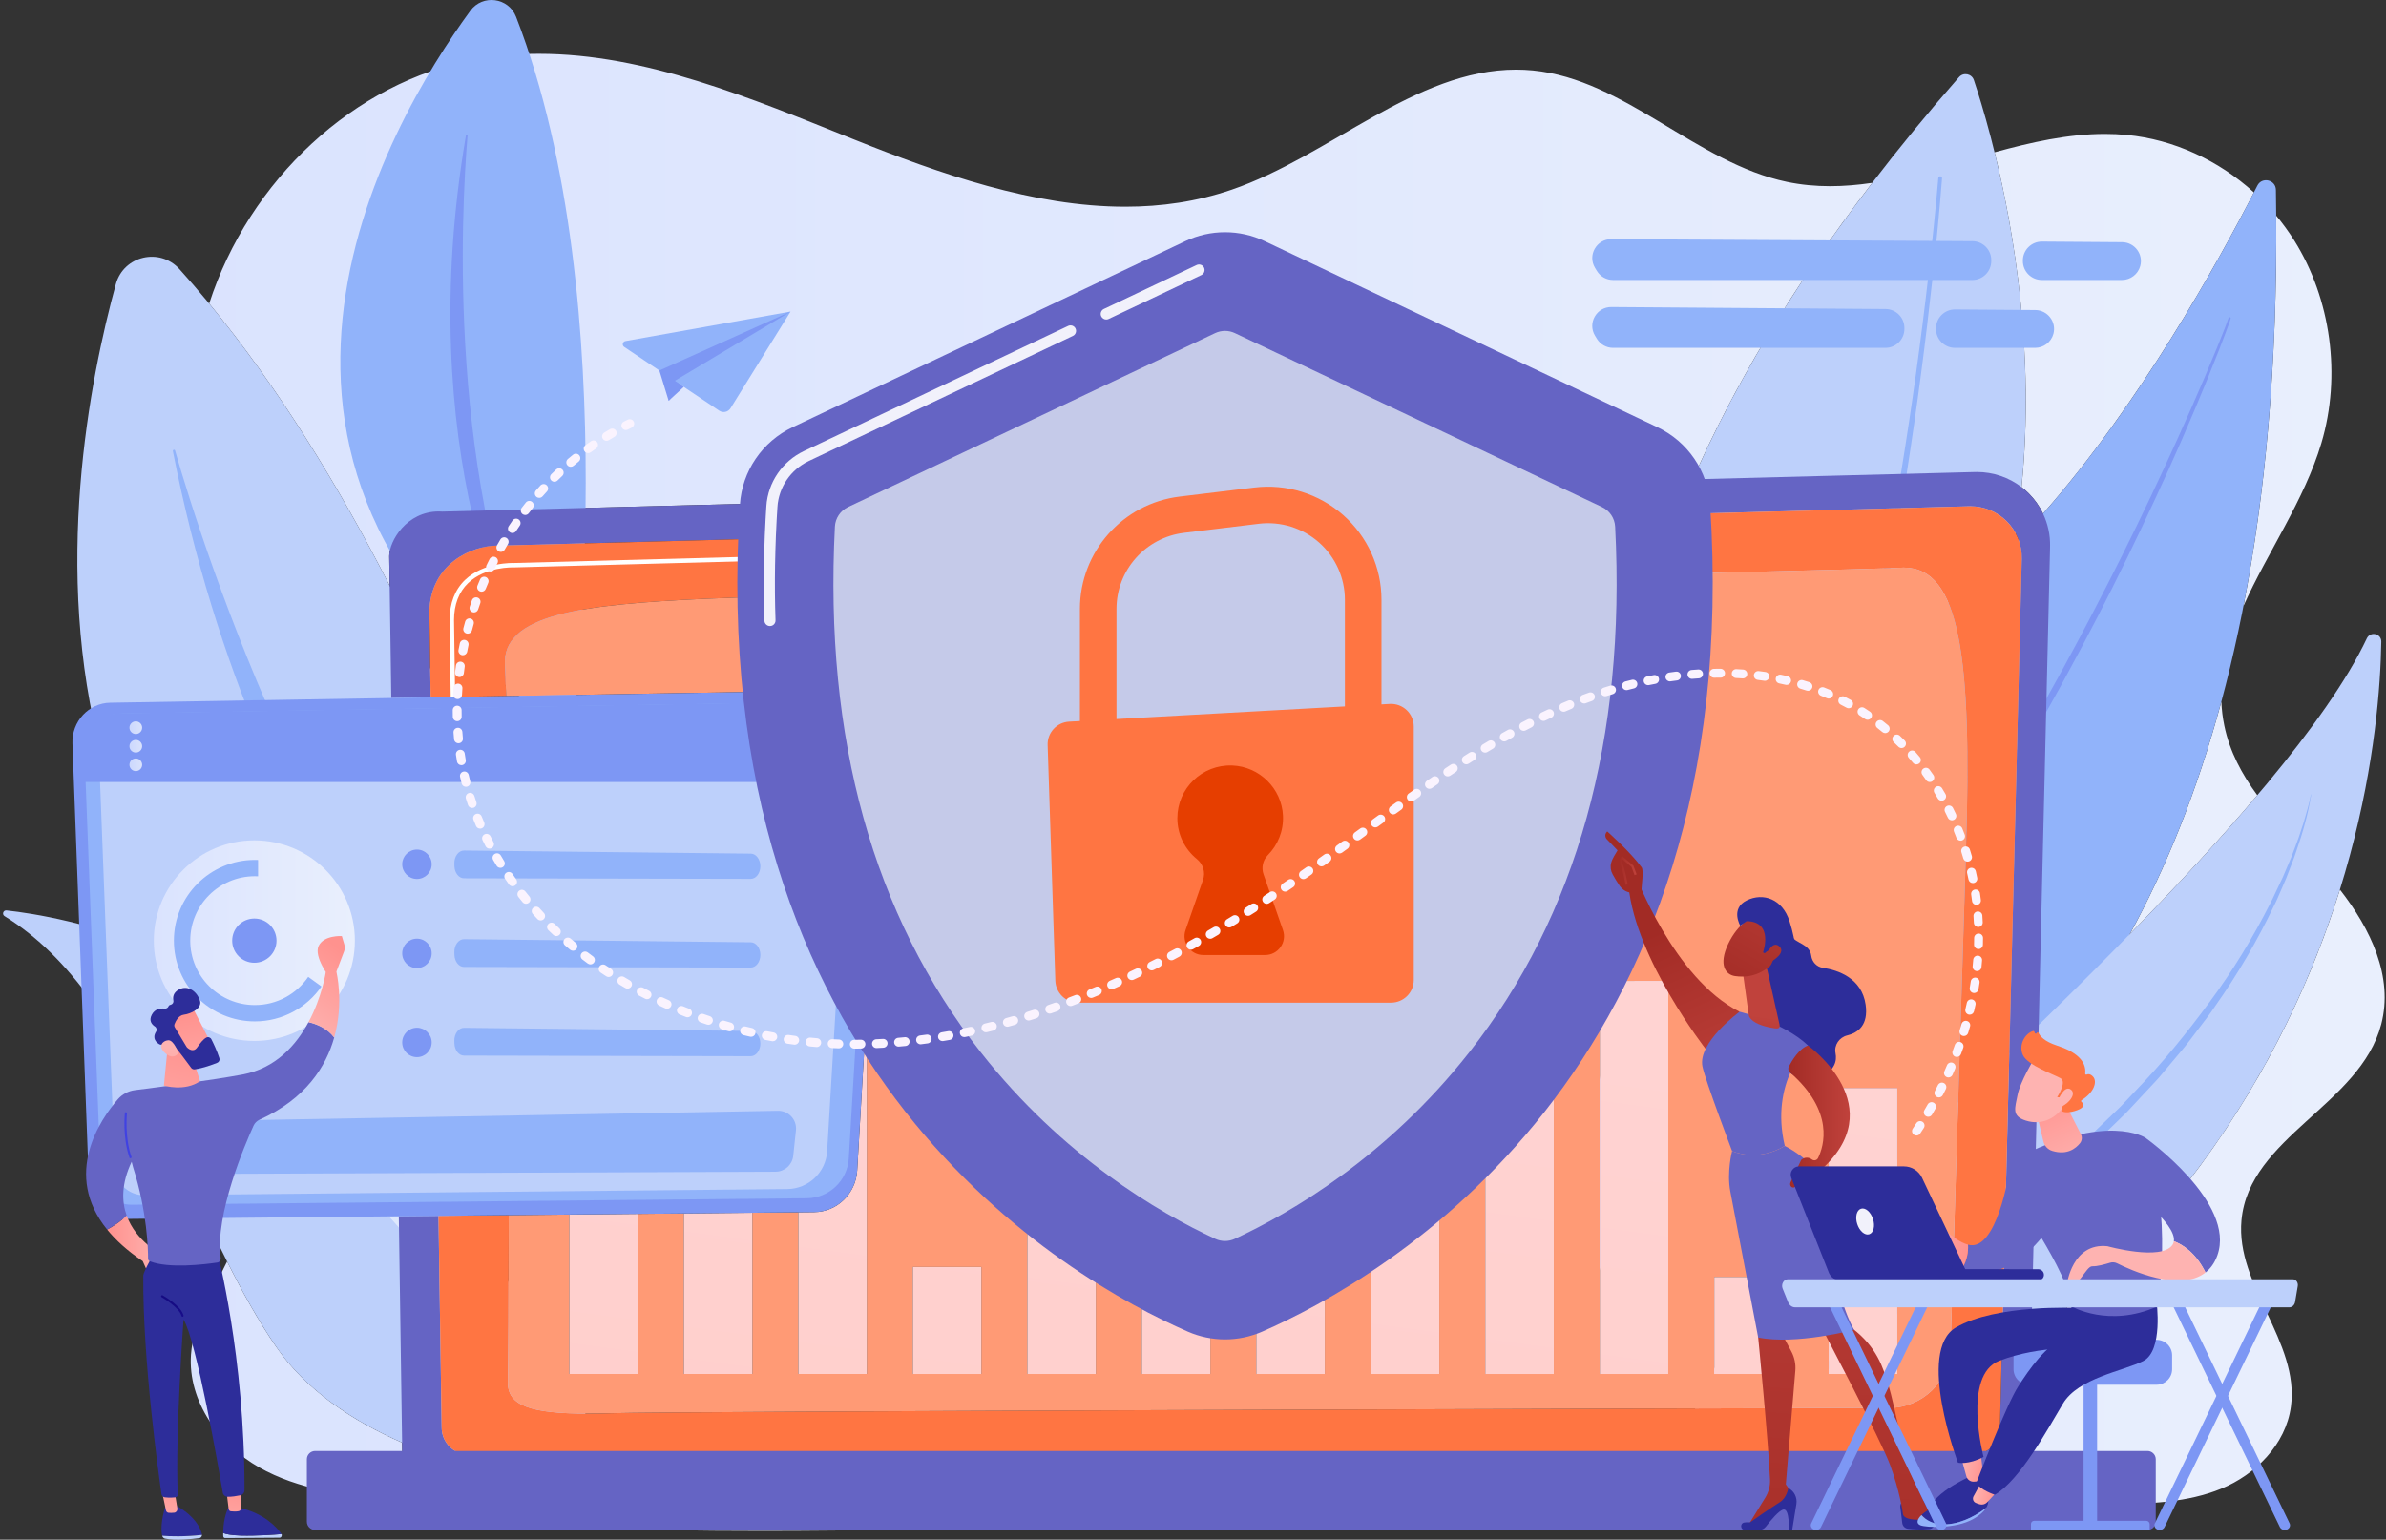 <svg width="629" height="406" viewBox="0 0 629 406" fill="none" xmlns="http://www.w3.org/2000/svg">
<rect x="0" y="0" width="629" height="406" fill="#333333" stroke="none"/>
<path d="M200.799 403.673C166.818 403.673 132.854 402.711 99.019 399.504L102.475 395.581C90.751 394.245 78.695 392.808 68.303 386.924C57.911 381.04 49.455 369.559 50.351 357.145C50.986 348.338 56.036 340.611 59.863 332.644C63.888 340.672 68.097 348.283 72.75 355.059C80.677 366.601 92.978 374.71 106.005 380.4L106.053 383.72C106.053 387.909 109.494 391.34 113.698 391.34H144.275C149.647 392.246 154.265 392.806 157.675 393.145C157.808 393.156 157.939 393.165 158.068 393.165C159.464 393.165 160.644 392.414 161.301 391.34H440.611C439.685 395.946 439.56 398.609 439.56 398.609C439.56 398.609 448.993 396.624 463.569 391.34H527.118C531.323 391.34 534.763 387.909 534.763 383.72L535.507 352.33C551.218 340.324 566.737 325.456 580.183 307.158C598.528 282.19 609.869 256.97 616.849 234.581C624.924 244.936 631.024 257.565 627.734 270.118C622.165 291.371 592.895 299.842 590.897 321.791C589.335 338.983 606.254 353.819 603.934 370.915C602.572 380.959 594.541 388.857 585.59 392.545C576.641 396.236 566.798 396.485 557.193 396.688C463.714 398.661 370.238 400.631 276.759 402.604C251.45 403.14 226.122 403.673 200.799 403.673ZM561.464 246.311C570.857 229.206 579.138 208.962 585.598 185.015C585.683 187.116 585.938 189.24 586.385 191.388C587.802 198.218 591.025 204.184 595.073 209.701C585.032 221.569 573.47 234.011 561.464 246.311ZM591.426 159.798C597.14 130.508 600.337 96.461 600.055 56.857C601.748 58.888 603.313 61.035 604.735 63.292C614.52 78.812 617.253 99.068 611.959 116.857C607.511 131.806 597.75 145.651 591.426 159.798ZM102.726 154.444C89.225 128.072 73.38 102.163 55.139 80.052C65.619 47.644 93.307 21.506 125.435 15.66C130.992 14.649 136.542 14.191 142.088 14.191C170.22 14.191 198.128 25.951 224.868 36.67C247.84 45.88 272.505 54.505 296.637 54.505C306.131 54.505 315.544 53.169 324.737 50.008C350.532 41.143 373.121 18.363 399.674 18.363C401.14 18.363 402.621 18.433 404.113 18.578C428.338 20.939 447.196 42.963 471.057 47.954C474.861 48.751 478.659 49.093 482.459 49.093C486.161 49.093 489.863 48.766 493.565 48.215C471.716 76.76 456.571 102.913 446.293 126.391L116.633 134.903C116.307 134.88 115.987 134.868 115.672 134.868C107.213 134.868 102.613 142.621 102.613 146.663L102.726 154.444ZM538.582 135.433C537.644 133.463 536.366 131.647 534.784 130.076C534.194 129.488 533.573 128.947 532.92 128.445C536.445 93.384 530.905 60.835 525.815 40.158C535.463 37.516 545.146 35.317 554.891 35.317C556.833 35.317 558.778 35.404 560.724 35.592C573.006 36.78 584.829 42.25 594.175 50.73C584.724 69.15 564.025 106.636 538.582 135.433Z" fill="url(#paint0_linear)"/>
<path d="M520.356 21.118C528.968 46.842 572.965 198.586 437.672 265.361C437.672 265.361 382.935 172.901 516.445 20.33C517.612 18.995 519.793 19.438 520.356 21.118Z" fill="#BDD0FB"/>
<path d="M511.965 47.022C511.291 55.669 510.435 64.288 509.509 72.904C508.574 81.52 507.543 90.125 506.41 98.718C504.143 115.901 501.495 133.037 498.315 150.084C495.125 167.126 491.434 184.09 486.818 200.83C484.535 209.205 481.951 217.504 479.048 225.699C476.133 233.889 472.886 241.982 468.999 249.801C468.714 250.378 468.011 250.614 467.434 250.328C466.856 250.041 466.618 249.342 466.905 248.765L466.908 248.758L466.911 248.754C470.79 241.074 474.06 233.078 477.004 224.969C479.939 216.854 482.567 208.618 484.89 200.293C489.593 183.658 493.385 166.76 496.681 149.774C499.962 132.782 502.72 115.686 505.095 98.541C506.283 89.966 507.369 81.379 508.356 72.777C509.34 64.178 510.249 55.565 510.978 46.946V46.943C511.001 46.671 511.242 46.468 511.515 46.491C511.785 46.514 511.988 46.752 511.965 47.022Z" fill="#91B3FA"/>
<path d="M599.975 50.063C599.931 47.384 596.308 46.543 595.091 48.934C583.349 72.053 550.659 131.713 513.084 159.375C451.904 204.416 400.735 287.072 423.757 339.669C423.757 339.669 604.888 342.12 599.975 50.063Z" fill="#91B3FA"/>
<path d="M588.043 84.006C587.825 84.76 587.573 85.403 587.335 86.086L586.588 88.106L585.05 92.118C584.01 94.789 582.942 97.449 581.864 100.106C579.698 105.41 577.463 110.689 575.18 115.947C570.602 126.455 565.747 136.841 560.733 147.152C555.727 157.466 550.451 167.652 544.969 177.725L542.919 181.506L540.82 185.26C539.412 187.757 538.047 190.279 536.596 192.752L532.29 200.2L527.871 207.583C515.989 227.206 503.069 246.228 488.847 264.257C487.973 265.396 487.064 266.505 486.147 267.609L483.406 270.932L480.668 274.252C479.742 275.35 478.786 276.422 477.849 277.506C475.95 279.658 474.1 281.854 472.161 283.972L466.307 290.288C458.343 298.559 450.013 306.486 441.166 313.804C441.041 313.908 440.855 313.891 440.753 313.766C440.652 313.644 440.666 313.465 440.785 313.361L440.788 313.358C449.429 305.84 457.628 297.838 465.424 289.462L471.194 283.109C473.101 280.979 474.922 278.772 476.792 276.605C477.715 275.515 478.656 274.438 479.567 273.337L482.262 269.996L484.956 266.659C485.859 265.549 486.754 264.434 487.613 263.289L492.84 256.486C494.57 254.207 496.237 251.882 497.935 249.582C498.777 248.426 499.637 247.282 500.467 246.117L502.929 242.604L505.391 239.091C506.216 237.923 507.035 236.749 507.822 235.555C514.285 226.113 520.371 216.419 526.361 206.671C538.268 187.123 549.162 166.971 559.414 146.506C564.525 136.262 569.432 125.919 574.144 115.486C576.507 110.275 578.822 105.039 581.072 99.775C582.187 97.142 583.299 94.502 584.379 91.855L585.979 87.871L586.757 85.872C587.001 85.211 587.271 84.519 587.468 83.902L587.489 83.838C587.535 83.688 587.7 83.603 587.851 83.65C588.002 83.699 588.087 83.859 588.043 84.006Z" fill="#7D97F4"/>
<path d="M439.56 398.609C439.56 398.609 441.32 361.496 479.783 324.894C515.473 290.931 603.063 212.494 623.94 168.339C624.863 166.383 627.793 167.045 627.758 169.208C627.383 192.404 621.867 250.427 580.184 307.158C526.425 380.316 439.56 398.609 439.56 398.609Z" fill="#BDD0FB"/>
<path d="M609.286 209.498C608.493 214.57 607.07 219.527 605.38 224.374C605.171 224.981 604.974 225.594 604.756 226.198L604.068 227.996L602.686 231.595L601.156 235.133C600.633 236.308 600.16 237.507 599.568 238.647C595.134 247.925 589.942 256.856 583.996 265.262C582.594 267.426 580.973 269.428 579.429 271.488C577.852 273.522 576.368 275.631 574.667 277.566L569.702 283.482C568.895 284.491 567.986 285.403 567.115 286.351L564.478 289.175L561.845 292L560.524 293.408L559.139 294.752L553.596 300.135C552.667 301.022 551.764 301.946 550.812 302.806L547.96 305.393L542.258 310.571L536.497 315.681C534.572 317.379 532.662 319.094 530.713 320.763C526.837 324.129 522.938 327.472 519.006 330.769C515.092 334.092 511.129 337.352 507.18 340.631L495.241 350.339C487.274 356.803 479.301 363.249 471.557 369.944C469.597 371.593 467.724 373.331 465.82 375.04C464.858 375.884 463.956 376.787 463.035 377.671C462.121 378.563 461.183 379.433 460.288 380.345C458.543 382.205 456.726 384.007 455.114 385.986L453.869 387.437C453.665 387.684 453.445 387.918 453.253 388.17L452.684 388.938L450.396 392.006L450.387 392.018C450.292 392.148 450.106 392.174 449.978 392.078C449.853 391.986 449.824 391.812 449.908 391.682C452.739 387.376 456.029 383.39 459.545 379.632C460.425 378.691 461.345 377.796 462.245 376.874C463.151 375.962 464.04 375.029 464.986 374.16C466.859 372.395 468.703 370.599 470.628 368.901C478.261 362.012 486.191 355.491 494.056 348.908C501.928 342.332 509.802 335.77 517.601 329.121C525.409 322.481 533.106 315.719 540.751 308.899L546.439 303.73L549.281 301.149C550.231 300.289 551.131 299.385 552.057 298.507L557.58 293.199L558.959 291.872L560.277 290.485L562.905 287.701C570.007 280.359 576.473 272.433 582.509 264.211C588.584 256.004 593.923 247.258 598.522 238.142C599.138 237.02 599.629 235.841 600.189 234.695L601.829 231.231L603.325 227.703L604.071 225.937C604.306 225.344 604.521 224.743 604.75 224.146C605.189 222.947 605.668 221.76 606.077 220.55L607.276 216.908C607.999 214.458 608.746 212.003 609.213 209.488L609.254 209.457L609.286 209.498Z" fill="#91B3FA"/>
<path d="M161.865 313.749C161.865 313.749 124.581 156.666 47.309 70.966C42.115 65.207 32.596 67.426 30.545 74.901C16.829 124.876 -9.493 276.474 161.865 313.749Z" fill="#BDD0FB"/>
<path d="M146.183 303.62C146.568 303.994 146.059 304.588 145.628 304.269C129.729 292.469 68.262 234.493 45.573 118.963C45.5 118.592 46.047 118.45 46.152 118.812C53.868 145.593 85.415 244.343 146.183 303.62Z" fill="#91B3FA"/>
<path d="M150.663 193.389C150.663 193.389 165.526 80.35 136.048 4.434C134.066 -0.671 127.224 -1.587 123.992 2.834C102.375 32.4 46.897 125.902 150.663 193.389Z" fill="#91B3FA"/>
<path d="M142.855 182.777C143.014 183.121 142.529 183.385 142.325 183.066C134.794 171.297 108.782 117.639 122.838 35.688C122.883 35.424 123.28 35.468 123.258 35.734C121.622 55.345 117.632 128.437 142.855 182.777Z" fill="#7D97F4"/>
<path d="M1.202 241.58C0.459 241.122 0.846 239.979 1.714 240.073C15.572 241.57 65.951 250.09 103.753 296.496C138.34 338.957 155.635 374.4 161.535 387.843C162.702 390.502 160.57 393.431 157.676 393.145C140.521 391.441 92.738 384.161 72.751 355.059C48.866 320.285 36.664 263.431 1.202 241.58Z" fill="#BDD0FB"/>
<path d="M105.182 323.709C104.302 322.715 103.424 321.727 102.537 320.734L105.139 320.708L105.182 323.709Z" fill="#DEE8FD"/>
<path d="M527.118 391.34H113.698C109.494 391.34 106.053 387.91 106.053 383.72L106.005 380.4L105.182 323.709L105.139 320.708L115.594 320.606L116.435 376.408C116.435 380.377 119.69 383.625 123.668 383.625H519.982C523.959 383.625 527.214 380.377 527.214 376.408L532.975 147.335C533.068 143.635 531.625 140.06 528.997 137.447C526.459 134.92 523.022 133.504 519.444 133.504C519.325 133.504 519.203 133.504 519.081 133.51L131.848 143.875C131.657 143.867 131.464 143.864 131.267 143.864C124.33 143.864 113.561 148.612 113.189 161.204L113.531 183.875L103.155 184.05L102.726 154.444L102.613 146.662C102.613 142.621 107.213 134.868 115.672 134.868C115.987 134.868 116.307 134.88 116.632 134.903L446.293 126.391L520.673 124.47C520.838 124.465 521.006 124.465 521.172 124.465C525.44 124.465 529.566 125.876 532.92 128.445C533.573 128.947 534.194 129.488 534.784 130.076C536.366 131.647 537.644 133.463 538.581 135.433C539.862 138.122 540.512 141.097 540.44 144.13L537.452 270.251L536.445 312.729L536.372 315.791L535.507 352.33L534.763 383.72C534.763 387.91 531.323 391.34 527.118 391.34Z" fill="#6564C4"/>
<path d="M519.983 383.624H123.669C119.691 383.624 116.436 380.377 116.436 376.408L115.595 320.606L134.107 320.424C134.09 342.28 134.017 359.291 133.896 364.469C133.751 370.695 140.042 372.754 154.892 372.754C156.862 372.754 158.986 372.72 161.262 372.653C178.149 372.149 431.823 371.425 498.012 371.242C506.769 371.219 513.923 364.289 514.196 355.554C515.108 326.221 517.091 262.435 518.287 223.715C519.84 173.497 516.754 149.673 501.867 149.673C501.478 149.673 501.075 149.69 500.665 149.722C493.584 150.295 218.54 156.356 185.942 157.889C153.343 159.419 132.111 161.97 133.134 175.573C133.235 176.916 133.327 179.663 133.412 183.54L113.532 183.875L113.19 161.204C113.562 148.612 124.331 143.864 131.268 143.864C131.465 143.864 131.658 143.867 131.849 143.875L519.083 133.509C519.204 133.504 519.326 133.504 519.445 133.504C523.023 133.504 526.46 134.92 528.998 137.447C531.626 140.06 533.069 143.635 532.976 147.335L527.215 376.408C527.215 380.377 523.96 383.624 519.983 383.624Z" fill="#FF7542"/>
<path d="M120.719 273.696C120.4 273.696 120.14 273.441 120.135 273.122L119.878 255.669C119.874 255.347 120.131 255.082 120.454 255.077H120.462C120.781 255.077 121.042 255.332 121.047 255.652L121.303 273.105C121.308 273.426 121.05 273.69 120.728 273.696H120.719Z" fill="white"/>
<path d="M120.089 230.928C119.77 230.928 119.51 230.672 119.505 230.353L118.521 163.51C118.541 159.045 119.92 155.478 122.618 152.9C127.526 148.207 135.208 148.441 135.533 148.456L259.193 145.144C259.521 145.127 259.785 145.388 259.794 145.712C259.802 146.034 259.547 146.3 259.225 146.309L135.53 149.62C135.185 149.609 127.982 149.386 123.426 153.743C120.965 156.096 119.708 159.378 119.69 163.504L120.673 230.336C120.678 230.658 120.42 230.923 120.097 230.928H120.089Z" fill="white"/>
<path d="M154.892 372.754C140.042 372.754 133.751 370.695 133.896 364.469C134.017 359.292 134.089 342.28 134.106 320.424L150.084 320.264V362.31H168.147V320.088L180.266 319.966V362.31H198.33V319.789L210.449 319.67V362.31H228.513V265.097L232.521 196.32C232.972 188.59 226.951 182.092 219.4 182.092C219.327 182.092 219.252 182.092 219.178 182.094L133.411 183.54C133.327 179.663 133.235 176.916 133.134 175.573C132.111 161.97 153.343 159.419 185.941 157.889C218.54 156.356 493.583 150.295 500.665 149.722C501.074 149.69 501.478 149.673 501.867 149.673C516.753 149.673 519.84 173.497 518.286 223.715C517.09 262.435 515.107 326.221 514.195 355.554C513.923 364.289 506.768 371.219 498.011 371.242C431.822 371.425 178.149 372.149 161.261 372.653C158.985 372.72 156.862 372.754 154.892 372.754ZM482.094 286.997V362.31H500.157V286.997H482.094ZM451.912 336.714V362.31H469.975V336.714H451.912ZM421.73 258.658V362.31H439.793V258.658H421.73ZM391.545 236.065V362.31H409.61V236.065H391.545ZM361.363 221.131V362.31H379.425V221.131H361.363ZM331.18 297.334V362.31H349.243V297.334H331.18ZM300.998 278.189V362.31H319.061V278.189H300.998ZM270.816 260.573V362.31H288.879V260.573H270.816ZM240.632 334.095V362.31H258.697V334.095H240.632Z" fill="#FF9A75"/>
<path d="M566.123 403.438H83.077C81.878 403.438 80.897 402.462 80.897 401.265V384.783C80.897 383.59 81.878 382.61 83.077 382.61H566.123C567.322 382.61 568.303 383.59 568.303 384.783V401.265C568.303 402.462 567.322 403.438 566.123 403.438Z" fill="#6564C4"/>
<path d="M168.147 362.31H150.083V320.264L168.147 320.088V362.31Z" fill="url(#paint1_linear)"/>
<path d="M198.33 362.31H180.266V319.966L198.33 319.789V362.31Z" fill="url(#paint2_linear)"/>
<path d="M228.513 362.31H210.449V319.67L214.638 319.627C220.665 319.569 225.619 314.754 225.977 308.609L228.513 265.097V362.31Z" fill="url(#paint3_linear)"/>
<path d="M240.632 362.31H258.697V334.095H240.632V362.31Z" fill="url(#paint4_linear)"/>
<path d="M270.816 362.31H288.879V260.573H270.816V362.31Z" fill="url(#paint5_linear)"/>
<path d="M300.998 362.31H319.061V278.189H300.998V362.31Z" fill="url(#paint6_linear)"/>
<path d="M331.181 362.31H349.243V297.334H331.181V362.31Z" fill="url(#paint7_linear)"/>
<path d="M361.363 362.31H379.426V221.131H361.363V362.31Z" fill="url(#paint8_linear)"/>
<path d="M391.545 362.31H409.611V236.065H391.545V362.31Z" fill="url(#paint9_linear)"/>
<path d="M421.73 362.31H439.793V258.658H421.73V362.31Z" fill="url(#paint10_linear)"/>
<path d="M451.912 362.31H469.975V336.714H451.912V362.31Z" fill="url(#paint11_linear)"/>
<path d="M482.094 362.31H500.157V286.997H482.094V362.31Z" fill="url(#paint12_linear)"/>
<path d="M29.059 185.299L219.178 182.093C226.832 181.965 232.976 188.515 232.521 196.32L225.977 308.609C225.619 314.754 220.665 319.569 214.638 319.627L31.888 321.432C27.374 321.475 23.645 317.845 23.473 313.236L19.1 196.043C18.884 190.243 23.378 185.395 29.059 185.299Z" fill="#7D97F4"/>
<path d="M22.274 198.381C22.064 192.863 26.44 188.251 31.974 188.16L217.13 185.11C224.585 184.987 230.568 191.219 230.125 198.645L223.752 305.477C223.403 311.324 218.578 315.904 212.708 315.962L34.728 317.677C30.332 317.718 26.7 314.264 26.533 309.881L22.274 198.381Z" fill="#91B3FA"/>
<path d="M26.2 201.575C26 196.321 30.167 191.929 35.436 191.842L211.749 188.938C218.848 188.821 224.545 194.755 224.124 201.827L218.055 303.557C217.722 309.125 213.129 313.485 207.539 313.54L38.059 315.174C33.873 315.212 30.415 311.924 30.255 307.749L26.2 201.575Z" fill="#BDD0FB"/>
<path d="M217.558 185.021L31.625 188.084C26.069 188.176 21.674 192.807 21.885 198.348L22.186 206.208H230.154L230.607 198.614C231.052 191.157 225.043 184.898 217.558 185.021Z" fill="#7D97F4"/>
<path d="M35.8 193.552C34.877 193.552 34.128 192.805 34.128 191.883C34.128 190.962 34.877 190.215 35.8 190.215C36.724 190.215 37.473 190.962 37.473 191.883C37.473 192.805 36.724 193.552 35.8 193.552Z" fill="url(#paint13_linear)"/>
<path d="M35.8 198.441C34.877 198.441 34.128 197.694 34.128 196.773C34.128 195.851 34.877 195.104 35.8 195.104C36.724 195.104 37.473 195.851 37.473 196.773C37.473 197.694 36.724 198.441 35.8 198.441Z" fill="url(#paint14_linear)"/>
<path d="M35.8 203.331C34.877 203.331 34.128 202.584 34.128 201.662C34.128 200.741 34.877 199.993 35.8 199.993C36.724 199.993 37.473 200.741 37.473 201.662C37.473 202.584 36.724 203.331 35.8 203.331Z" fill="url(#paint15_linear)"/>
<path d="M93.553 248.039C93.553 262.643 81.687 274.484 67.049 274.484C52.412 274.484 40.546 262.643 40.546 248.039C40.546 233.434 52.412 221.594 67.049 221.594C81.687 221.594 93.553 233.434 93.553 248.039Z" fill="url(#paint16_linear)"/>
<path d="M72.892 248.039C72.892 251.259 70.276 253.87 67.049 253.87C63.822 253.87 61.206 251.259 61.206 248.039C61.206 244.819 63.822 242.209 67.049 242.209C70.276 242.209 72.892 244.819 72.892 248.039Z" fill="#7D97F4"/>
<path d="M81.255 257.59C78.191 262.078 73.029 265.025 67.176 265.025C57.774 265.025 50.152 257.421 50.152 248.039C50.152 238.658 57.774 231.053 67.176 231.053C67.464 231.053 67.75 231.06 68.035 231.074V226.769C67.75 226.757 67.464 226.75 67.176 226.75C55.392 226.75 45.84 236.281 45.84 248.039C45.84 259.797 55.392 269.33 67.176 269.33C74.466 269.33 80.9 265.679 84.749 260.114L81.255 257.59Z" fill="#91B3FA"/>
<path d="M113.801 227.928C113.787 230.068 112.037 231.791 109.892 231.777C107.747 231.763 106.02 230.016 106.034 227.876C106.048 225.736 107.798 224.013 109.943 224.027C112.088 224.041 113.815 225.787 113.801 227.928Z" fill="#7D97F4"/>
<path d="M106.457 227.696C106.466 227.548 106.484 227.403 106.51 227.261L106.457 227.696Z" fill="url(#paint17_linear)"/>
<path d="M113.801 251.418C113.787 253.558 112.037 255.281 109.892 255.267C107.747 255.254 106.02 253.507 106.034 251.367C106.048 249.227 107.798 247.504 109.943 247.518C112.088 247.531 113.815 249.278 113.801 251.418Z" fill="#7D97F4"/>
<path d="M106.457 251.186C106.466 251.039 106.484 250.894 106.51 250.752L106.457 251.186Z" fill="url(#paint18_linear)"/>
<path d="M113.801 274.91C113.787 277.048 112.037 278.772 109.892 278.757C107.747 278.743 106.02 276.999 106.034 274.858C106.048 272.717 107.798 270.993 109.943 271.007C112.088 271.022 113.815 272.769 113.801 274.91Z" fill="#7D97F4"/>
<path d="M106.457 274.678C106.466 274.53 106.484 274.385 106.51 274.243L106.457 274.678Z" fill="url(#paint19_linear)"/>
<path d="M119.775 227.726L119.793 228.386C119.841 230.172 120.96 231.59 122.326 231.597L197.891 231.754C199.302 231.762 200.448 230.266 200.446 228.42C200.443 226.609 199.336 225.133 197.952 225.097L122.37 224.28C120.909 224.241 119.723 225.816 119.775 227.726Z" fill="#91B3FA"/>
<path d="M119.775 251.102L119.793 251.762C119.841 253.549 120.96 254.966 122.326 254.973L197.891 255.131C199.302 255.137 200.448 253.641 200.446 251.796C200.443 249.986 199.336 248.509 197.952 248.473L122.37 247.656C120.909 247.617 119.723 249.192 119.775 251.102Z" fill="#91B3FA"/>
<path d="M119.775 274.478L119.793 275.139C119.841 276.923 120.96 278.343 122.326 278.349L197.891 278.505C199.302 278.514 200.448 277.016 200.446 275.171C200.443 273.363 199.336 271.885 197.952 271.848L122.37 271.031C120.909 270.993 119.723 272.569 119.775 274.478Z" fill="#91B3FA"/>
<path d="M209.826 298.072C210.124 295.277 207.901 292.855 205.084 292.904L42.868 295.775C40.019 295.827 37.874 298.379 38.324 301.187L39.039 305.651C39.404 307.928 41.375 309.6 43.684 309.588L204.471 308.96C206.86 308.951 208.859 307.149 209.112 304.779L209.826 298.072Z" fill="#91B3FA"/>
<path d="M53.256 404.736C53.257 404.655 53.252 404.577 53.231 404.496C52.028 399.736 46.058 396.772 46.058 396.772L43.692 396.957C42.331 401.152 42.506 403.725 42.724 404.869C42.73 404.901 42.74 404.933 42.749 404.962C44.701 405.136 48.718 405.252 53.256 404.736Z" fill="#2D2D9A"/>
<path d="M42.748 404.962C42.854 405.344 43.137 405.643 43.499 405.718C46.276 406.303 50.688 405.834 52.541 405.591C52.95 405.538 53.248 405.162 53.255 404.736C48.718 405.252 44.701 405.136 42.748 404.962Z" fill="#BDD0FB"/>
<path d="M33.379 320.496C31.918 322.052 29.767 323.396 28.253 324.236C30.514 327.023 33.573 329.816 37.623 332.551L38.783 335.147L42.496 330.706C42.496 330.706 35.832 327.394 33.379 320.496Z" fill="url(#paint20_linear)"/>
<path d="M42.74 393.44L43.742 398.255C43.816 398.605 44.087 398.872 44.416 398.901C44.819 398.939 45.392 398.962 45.969 398.878C46.486 398.8 46.846 398.278 46.754 397.713L46.057 393.44H42.74Z" fill="url(#paint21_linear)"/>
<path d="M63.502 404.916C60.889 404.84 59.538 404.533 58.839 404.249C58.837 404.51 58.839 404.774 58.847 405.046C58.856 405.339 59.073 405.57 59.34 405.57L73.686 405.478C74.144 405.475 74.412 404.945 74.213 404.525C72.332 404.681 67.541 405.029 63.502 404.916Z" fill="#BDD0FB"/>
<path d="M74.213 404.525C74.196 404.49 74.181 404.452 74.156 404.417C72.89 402.65 69.662 399.133 63.286 397.609L60.227 397.51C60.227 397.51 58.864 399.875 58.839 404.249C59.538 404.533 60.889 404.84 63.502 404.916C67.541 405.029 72.332 404.681 74.213 404.525Z" fill="#2D2D9A"/>
<path d="M59.66 392.887C59.694 393.113 60.113 396.572 60.276 397.91C60.314 398.232 60.545 398.478 60.837 398.513C61.358 398.574 62.201 398.632 62.938 398.478C63.336 398.397 63.624 398.018 63.624 397.574V392.145L59.66 392.887Z" fill="url(#paint22_linear)"/>
<path d="M57.205 329.779C57.205 329.779 64.583 357.759 64.45 392.965C64.447 393.608 63.996 394.161 63.366 394.295C62.438 394.489 61.075 394.72 59.946 394.689C59.343 394.671 58.839 394.225 58.738 393.634C57.703 387.579 51.767 353.477 48.384 347.941C48.384 347.941 46.158 378.314 46.869 394.071C46.887 394.463 46.6 394.804 46.209 394.848C45.617 394.917 44.669 394.97 43.463 394.839C43.005 394.793 42.636 394.445 42.571 393.993C41.834 388.868 37.592 358.373 37.773 336.404C37.783 335.164 41.056 329.779 41.056 329.779H57.205Z" fill="#2D2D9A"/>
<path d="M81.332 269.53C78.093 275.544 72.717 281.683 63.97 283.329C55.895 284.847 41.394 286.724 35.565 287.457C33.813 287.677 32.209 288.538 31.054 289.873C26.473 295.161 16.422 309.643 28.253 324.236C29.767 323.396 31.919 322.052 33.38 320.496C32.071 316.814 31.964 312.109 34.707 306.341C34.8 306.798 34.916 307.25 35.057 307.697C38.838 319.647 39.04 329.593 39.031 331.885C39.03 332.198 39.218 332.479 39.507 332.592C44.483 334.582 54.062 333.397 57.278 332.919C57.867 332.832 58.264 332.285 58.182 331.696C56.604 320.287 64.703 301.523 66.842 296.821C67.156 296.134 67.707 295.581 68.396 295.271C80.629 289.749 85.947 281.249 88.103 273.592C86.238 271.094 83.348 270.002 81.332 269.53Z" fill="#6564C4"/>
<path d="M88.104 273.592C90.717 264.312 88.684 256.268 88.684 256.268H85.897C85.897 256.268 84.944 262.823 81.332 269.53C83.348 270.002 86.239 271.094 88.104 273.592Z" fill="url(#paint23_linear)"/>
<path d="M86.877 257.749C86.877 257.749 82.635 252.265 84.013 249.409C85.392 246.552 90.118 246.83 90.118 246.83L90.781 249.069C90.955 249.657 90.931 250.287 90.714 250.861L88.103 257.749H86.877Z" fill="url(#paint24_linear)"/>
<path d="M44.167 276.48L43.208 286.258C43.208 286.258 48.72 287.915 52.729 285.093L49.911 276.208L44.167 276.48Z" fill="url(#paint25_linear)"/>
<path d="M50.562 265.338C50.695 265.462 56.161 276.173 56.161 276.173L49.966 279.157L43.273 269.773C43.273 269.773 48.342 263.252 50.562 265.338Z" fill="url(#paint26_linear)"/>
<path d="M46.014 270.034C45.903 270.318 45.931 270.636 46.088 270.9L49.178 276.039C49.225 276.118 49.281 276.187 49.348 276.251C49.716 276.59 50.974 277.587 51.947 276.234C52.776 275.081 53.554 274.032 54.388 273.597C54.875 273.345 55.474 273.548 55.721 274.038C56.231 275.043 57.217 277.097 57.836 279.041C57.991 279.531 57.739 280.055 57.264 280.246C56.009 280.753 53.53 281.669 51.33 281.973C50.968 282.022 50.61 281.871 50.395 281.576C49.449 280.284 46.781 276.665 45.87 275.761C45.024 274.921 43.463 275.237 42.759 275.44C42.492 275.515 42.208 275.48 41.97 275.335C41.256 274.907 40.01 273.838 41.15 272.03C41.433 271.581 41.288 270.981 40.844 270.689C40.047 270.167 39.182 269.185 40.006 267.594C40.84 265.984 42.33 265.842 43.344 265.963C43.793 266.018 44.248 265.784 44.421 265.367C44.497 265.181 44.649 265.022 44.931 264.967C45.462 264.86 45.811 264.373 45.707 263.843C45.528 262.93 45.663 261.748 47.12 260.948C49.794 259.482 52.135 261.873 52.73 263.889C53.326 265.905 50.337 267.331 48.457 267.568C47.076 267.745 46.319 269.249 46.014 270.034Z" fill="#2D2D9A"/>
<path d="M47.031 277.65C47.031 277.65 45.842 274.18 44.321 274.307C42.799 274.435 41.602 275.947 43.487 277.648C45.833 279.762 47.031 277.65 47.031 277.65Z" fill="url(#paint27_linear)"/>
<path d="M34.205 305.445C32.199 299.97 32.927 293.356 32.934 293.289L33.487 293.353C33.48 293.42 32.768 299.903 34.727 305.257L34.205 305.445Z" fill="url(#paint28_linear)"/>
<path d="M48.113 347.228C47.989 347.228 47.876 347.144 47.844 347.019C47.232 344.664 42.65 342.077 42.604 342.051C42.47 341.976 42.422 341.807 42.498 341.671C42.573 341.538 42.742 341.492 42.876 341.567C43.073 341.677 47.711 344.296 48.382 346.88C48.421 347.028 48.332 347.179 48.183 347.216L48.113 347.228Z" fill="url(#paint29_linear)"/>
<path d="M450.82 133.037C450.248 124.233 444.917 116.431 436.926 112.644L333.415 63.59C326.787 60.45 319.092 60.45 312.464 63.59L208.953 112.644C200.963 116.431 195.633 124.233 195.062 133.037C185.353 282.79 281.585 337.354 313.131 351.139C319.386 353.871 326.493 353.871 332.751 351.139C364.297 337.354 460.529 282.79 450.82 133.037Z" fill="#6564C4"/>
<path d="M291.632 84.25C291.083 84.25 290.561 83.942 290.311 83.415C289.962 82.688 290.273 81.819 291.002 81.474L315.461 69.883C316.19 69.538 317.061 69.848 317.407 70.575C317.752 71.302 317.444 72.171 316.716 72.516L292.256 84.108C292.053 84.203 291.841 84.25 291.632 84.25Z" fill="white"/>
<path d="M291.632 84.25C291.083 84.25 290.561 83.942 290.311 83.415C289.962 82.688 290.273 81.819 291.002 81.474L315.461 69.883C316.19 69.538 317.061 69.848 317.407 70.575C317.752 71.302 317.444 72.171 316.716 72.516L292.256 84.108C292.053 84.203 291.841 84.25 291.632 84.25Z" fill="#5555CE" fill-opacity="0.08"/>
<path d="M202.979 165.078C202.195 165.078 201.546 164.457 201.52 163.669C201.192 153.928 201.364 143.774 202.031 133.489C202.437 127.22 206.238 121.643 211.949 118.937L281.583 85.939C282.312 85.594 283.183 85.904 283.528 86.628C283.874 87.358 283.566 88.227 282.837 88.572L213.203 121.57C208.448 123.824 205.284 128.463 204.946 133.678C204.286 143.867 204.115 153.926 204.439 163.571C204.467 164.376 203.835 165.05 203.029 165.077L202.979 165.078Z" fill="white"/>
<path d="M202.979 165.078C202.195 165.078 201.546 164.457 201.52 163.669C201.192 153.928 201.364 143.774 202.031 133.489C202.437 127.22 206.238 121.643 211.949 118.937L281.583 85.939C282.312 85.594 283.183 85.904 283.528 86.628C283.874 87.358 283.566 88.227 282.837 88.572L213.203 121.57C208.448 123.824 205.284 128.463 204.946 133.678C204.286 143.867 204.115 153.926 204.439 163.571C204.467 164.376 203.835 165.05 203.029 165.077L202.979 165.078Z" fill="#5555CE" fill-opacity="0.08"/>
<path d="M425.789 138.884C425.673 136.65 424.343 134.657 422.317 133.698L325.554 87.842C323.899 87.06 321.982 87.06 320.33 87.842L223.565 133.698C221.54 134.657 220.209 136.65 220.094 138.884C217.233 194.746 230.164 241.356 258.558 277.482C280.203 305.022 305.528 319.783 320.365 326.67C322 327.429 323.881 327.429 325.516 326.67C340.356 319.783 365.677 305.022 387.326 277.482C415.717 241.356 428.649 194.746 425.789 138.884Z" fill="#C5CAE9"/>
<path d="M294.328 198.902H284.686V160.554C284.686 145.492 295.986 132.765 310.971 130.946L330.689 128.555C339.176 127.527 347.715 130.181 354.115 135.836C360.514 141.494 364.187 149.632 364.187 158.164V191.641H354.541V158.164C354.541 152.384 352.056 146.871 347.721 143.041C343.386 139.208 337.599 137.412 331.853 138.107L312.133 140.5C301.985 141.729 294.328 150.35 294.328 160.554V198.902Z" fill="#FF7542"/>
<path d="M281.835 190.292L366.374 185.619C369.809 185.429 372.698 188.156 372.698 191.587V258.413C372.698 261.716 370.015 264.39 366.705 264.39H284.198C280.964 264.39 278.316 261.832 278.208 258.608L276.179 196.456C276.071 193.209 278.583 190.472 281.835 190.292Z" fill="#FF7542"/>
<path d="M338.218 245.247L333.102 230.569C332.486 228.805 332.904 226.831 334.22 225.501C336.842 222.85 338.404 219.154 338.221 215.093C337.893 207.933 332.03 202.128 324.853 201.853C316.909 201.548 310.373 207.883 310.373 215.742C310.373 220.102 312.385 223.991 315.536 226.538C317.167 227.86 317.838 230.031 317.147 232.013L312.533 245.247C311.413 248.466 313.808 251.828 317.222 251.828H333.529C336.946 251.828 339.339 248.466 338.218 245.247Z" fill="#E63E00"/>
<path d="M468.343 243.294C468.343 243.294 471.932 245.036 472.594 247.037C473.122 248.642 477.091 248.849 477.483 252.007C477.683 253.637 478.894 254.942 480.52 255.192C484.574 255.811 490.819 257.911 491.821 264.932C492.581 270.292 489.843 272.325 486.972 273.027C484.861 273.545 483.459 275.593 483.885 277.72C484.295 279.76 483.682 282.115 480.143 283.981C472.207 288.158 464.284 274.084 464.284 274.084L462.661 249.508L468.343 243.294Z" fill="#2D2D9A"/>
<path d="M430.995 230.334C430.995 230.334 441.204 258.105 458.602 266.786C458.602 266.786 452.809 276.211 449.79 276.784C449.79 276.784 431.204 253.05 429.311 233.606L430.995 230.334Z" fill="url(#paint30_linear)"/>
<path d="M500.959 397.386L501.473 401.598C501.569 402.398 502.199 403.03 503 403.122C504.356 403.276 506.525 403.432 508.651 403.209C509.583 403.111 510.189 402.169 509.905 401.277C509.388 399.652 508.439 397.209 507.074 395.775H502.39C501.525 395.775 500.854 396.531 500.959 397.386Z" fill="#2D2D9A"/>
<path d="M464.284 348.051L463.494 352.689C463.494 352.689 466.139 379.438 466.612 390.137C466.685 391.815 466.249 393.472 465.367 394.903L460.765 402.36L472.46 395.474L472.695 394.048L470.779 391.421L473.288 361.456C473.436 359.697 473.07 357.93 472.24 356.371L469.821 351.837L464.284 348.051Z" fill="url(#paint31_linear)"/>
<path d="M459.995 403.438H463.726C464.426 403.438 465.085 403.119 465.512 402.566C466.676 401.057 469.086 398.116 470.239 398.038C471.789 397.934 471.592 403.438 471.592 403.438H472.46L473.564 396.598C473.839 394.877 472.983 393.174 471.435 392.368C471.435 392.368 471.078 394.984 469.156 396.143C467.231 397.299 461.328 401.445 461.328 401.445C461.328 401.445 460.605 401.343 459.812 401.485C458.633 401.7 458.799 403.438 459.995 403.438Z" fill="#2D2D9A"/>
<path d="M480.303 350.252C480.303 350.252 495.808 379.6 498.273 386.299C500.738 393 501.6 398.588 501.635 399.118C501.687 399.944 502.718 400.738 505.558 400.738C507.024 400.738 507.744 400.153 508.095 399.585C508.394 399.101 508.412 398.493 508.159 397.983C507.262 396.172 504.414 390.384 503.36 387.759C502.102 384.624 499.396 370.422 497.91 365.483C496.426 360.546 494.748 355.186 488.282 350.252C488.282 350.252 483.842 345.915 480.303 350.252Z" fill="url(#paint32_linear)"/>
<path d="M470.509 302.169C466.511 285.258 476.641 275.695 476.641 275.695C470.247 269.57 458.601 266.786 458.601 266.786C458.601 266.786 447.487 274.892 448.805 281.24C449.577 284.96 456.615 303.519 456.615 303.519C456.615 303.519 463.125 306.593 470.509 302.169Z" fill="#6564C4"/>
<path d="M479.376 310.542C477.747 305.648 470.508 302.169 470.508 302.169C463.125 306.593 456.615 303.519 456.615 303.519C456.615 303.519 455.157 309.087 456.165 314.261C457.173 319.436 463.494 352.689 463.494 352.689C473.453 354.703 488.775 350.664 488.775 350.664C482.428 339.423 481.005 315.432 479.376 310.542Z" fill="#6564C4"/>
<path d="M465.866 255.611L469.118 270.185C469.429 271.468 468.256 271.256 466.955 271.013C464.827 270.613 462.08 269.788 461.163 268.133C461.07 267.965 461.023 267.774 460.997 267.583L459.601 257.478C459.49 256.677 459.923 255.899 460.663 255.57L463.361 254.378C464.397 253.918 465.599 254.509 465.866 255.611Z" fill="url(#paint33_linear)"/>
<path d="M476.641 275.695C476.641 275.695 499.335 291.896 479.544 308.919C479.544 308.919 478.789 309.771 477.303 310.214C476.554 310.437 474.338 312.112 473.215 312.984C472.852 313.265 472.329 313.169 472.088 312.784C471.896 312.48 471.873 312.1 472.027 311.776L474.838 305.848C475.616 305.121 476.812 305.069 477.651 305.726C478.188 306.147 478.972 305.97 479.274 305.361C480.804 302.25 483.694 293.107 471.867 282.773C471.423 282.384 471.31 281.741 471.583 281.22C472.413 279.626 474.315 276.463 476.641 275.695Z" fill="url(#paint34_linear)"/>
<path d="M462.051 241.734C462.051 241.734 458.201 243.357 455.582 248.909C452.963 254.462 454.92 257.026 457.376 257.378C459.83 257.73 463.505 257.676 467.39 254.089C471.275 250.502 467.056 239.811 462.051 241.734Z" fill="url(#paint35_linear)"/>
<path d="M464.778 251.125C464.778 251.125 467.684 243.001 460.466 242.905L458.768 244.089C458.768 244.089 456.119 239.585 460.466 237.436C464.813 235.286 469.9 237.062 471.749 242.905C473.599 248.749 473.915 252.66 470.838 255.456C467.76 258.252 466.494 255.082 466.494 255.082C466.494 255.082 468.169 252.467 467.487 251.068C466.805 249.669 465.231 251.358 465.231 251.358L464.778 251.125Z" fill="#2D2D9A"/>
<path d="M465.588 252.03C465.588 252.03 467.057 247.845 469.017 249.512C470.977 251.178 467.423 253.377 466.032 254.089L465.588 252.03Z" fill="url(#paint36_linear)"/>
<path d="M430.014 235.389C429.86 235.883 431.663 236.635 432.726 234.614C432.761 233.646 433.353 229.497 432.772 228.708C429.683 224.505 423.693 219.238 423.693 219.238C422.683 220.234 423.516 221.213 423.516 221.213L426.419 224.233C425.813 225.329 425.072 226.254 424.724 227.579C424.462 228.583 424.622 229.656 425.13 230.569C425.641 231.486 426.335 232.678 426.994 233.61C428.24 235.375 430.014 235.389 430.014 235.389Z" fill="url(#paint37_linear)"/>
<path d="M428.521 233.326C428.304 232.111 427.636 228.793 427.177 228.046C426.852 227.519 426.747 227.079 426.855 226.699C426.945 226.38 427.174 226.129 427.557 225.933L427.732 225.845L430.586 228.259L431.445 230.561L430.896 230.764L430.092 228.605L427.662 226.549C427.528 226.642 427.447 226.743 427.415 226.856C427.357 227.068 427.444 227.365 427.673 227.741C428.286 228.734 429.064 233.041 429.096 233.224L428.521 233.326Z" fill="url(#paint38_linear)"/>
<path d="M552.842 402.665H549.268V362.481H552.842V402.665Z" fill="#7D97F4"/>
<path d="M566.7 403.438H535.408V401.847C535.408 401.39 535.78 401.022 536.239 401.022H565.805C566.299 401.022 566.7 401.419 566.7 401.911V403.438Z" fill="#7D97F4"/>
<path d="M572.617 361.059C572.617 363.301 570.779 365.135 568.535 365.135H534.889C532.645 365.135 530.807 363.301 530.807 361.059V357.376C530.807 355.134 532.645 353.303 534.889 353.303H568.535C570.779 353.303 572.617 355.134 572.617 357.376V361.059Z" fill="#7D97F4"/>
<path d="M519.383 389.323C519.383 389.323 507.836 394.289 508.498 399.484C508.498 399.484 520.434 397.198 522.571 393.793C524.708 390.389 523.532 388.416 523.532 388.416L519.383 389.323Z" fill="#2D2D9A"/>
<path d="M522.215 383.651L522.801 388.709C522.889 389.471 522.465 390.224 521.739 390.485C521.376 390.615 520.9 390.705 520.275 390.708C519.396 390.714 518.615 390.134 518.379 389.289L517.244 385.198L522.215 383.651Z" fill="url(#paint39_linear)"/>
<path d="M547.443 344.867C547.443 344.867 526.201 343.885 515.629 350.035C505.06 356.186 516.166 385.707 516.166 385.707C516.166 385.707 518.928 386.298 522.903 384.181C522.903 384.181 517.229 362.568 527.087 358.811C538.167 354.584 549.627 355.612 549.627 355.612L547.504 345.533L547.443 344.867Z" fill="#2D2D9A"/>
<path d="M510.819 397.203C513.235 396.676 520.398 393.715 521.487 393.753C522.572 393.793 524.114 395.419 524.114 395.419C524.114 395.419 524.381 396.308 523.603 397.586C521.757 399.02 517.782 401.659 513.159 401.946C509.759 402.158 507.712 400.81 506.542 399.501C507.567 398.504 509.21 397.554 510.819 397.203Z" fill="#2D2D9A"/>
<path d="M513.159 401.946C517.781 401.659 521.756 399.02 523.603 397.586C523.074 398.449 522.073 399.486 520.191 400.55C515.519 403.183 507.799 402.798 506.269 402.207C505.043 401.732 505.421 400.587 506.542 399.501C507.712 400.81 509.759 402.157 513.159 401.946Z" fill="#91B3FA"/>
<path d="M526.652 392.774C526.492 393.37 524.799 395.161 523.824 396.16C523.356 396.635 522.682 396.841 522.032 396.699C521.62 396.609 521.155 396.467 520.752 396.25C520.148 395.923 519.936 395.155 520.27 394.555L522.741 390.065L526.652 392.774Z" fill="url(#paint40_linear)"/>
<path d="M568.497 343.088C568.497 343.088 570.352 356.215 564.989 358.898C559.629 361.58 547.87 363.336 543.82 370.144C539.769 376.953 532.493 390.314 525.873 394.153C525.873 394.153 522.093 392.927 520.989 391.07C520.989 391.07 528.846 370.46 532.124 365.451C534.964 361.111 539.113 354.862 545.013 352.159C546.7 351.385 546.833 349.598 546.534 347.767L545.994 344.435L568.497 343.088Z" fill="#2D2D9A"/>
<path d="M518.806 328.208C526.324 330.349 529.689 309.244 529.657 308.731L541.181 322.173C541.181 322.173 534.314 334.231 523.946 335.515C521.324 335.839 519.091 335.384 517.221 334.53C518.6 332.276 518.914 330.051 518.806 328.208Z" fill="#6564C4"/>
<path d="M504.887 321.302C508.162 319.957 510.943 322.637 510.943 322.637C514.19 325.954 516.762 327.626 518.806 328.208C518.914 330.051 518.6 332.276 517.221 334.53C513.17 332.679 510.81 328.935 509.837 327.07C509.486 326.398 508.667 326.111 507.982 326.441C507.288 326.777 506.571 327.287 506.527 327.982C506.44 329.35 504.805 329.431 504.797 328.927C504.788 328.42 506.06 325.717 506.06 325.717C506.06 325.717 502.297 328.124 500.831 329.046C499.367 329.97 498.119 328.449 498.119 328.449C498.119 328.449 501.612 322.643 504.887 321.302Z" fill="url(#paint41_linear)"/>
<path d="M565.603 300.045C565.603 300.045 555.501 293.167 531.106 305.605C531.106 305.605 528.595 308.78 529.77 312.364C530.946 315.945 545.432 335.332 545.995 344.435C545.995 344.435 555.896 350.25 568.75 344.484C568.75 344.484 573.059 320.453 565.603 300.045Z" fill="#6564C4"/>
<path d="M544.569 291.252L548.558 299.057C548.956 299.834 548.872 300.77 548.329 301.45C547.231 302.824 544.935 304.672 541.018 303.481C539.854 303.128 538.962 302.18 538.683 300.998L536.613 292.287L544.569 291.252Z" fill="url(#paint42_linear)"/>
<path d="M573.082 327.296C573.764 322.553 561.201 313.358 561.201 313.358L565.602 300.045C565.602 300.045 589.577 317.115 584.533 331.056C583.813 333.055 582.733 334.512 581.421 335.544C578.88 330.349 575.437 328.191 573.082 327.296Z" fill="#6564C4"/>
<path d="M555.553 328.614C555.553 328.614 569.766 332.574 572.716 328.258C572.913 327.965 573.032 327.643 573.082 327.296C575.436 328.191 578.88 330.349 581.421 335.544C574.67 340.843 561.659 334.903 558.126 333.125C557.545 332.829 556.874 332.774 556.253 332.968C554.996 333.359 552.818 333.968 551.601 333.901C549.827 333.803 547.92 340.205 544.897 338.586C544.897 338.586 546.27 327.643 555.553 328.614Z" fill="url(#paint43_linear)"/>
<path d="M536.237 279.16C536.237 279.16 532.514 285.331 531.87 288.741C531.225 292.153 530.189 294.286 534.079 295.5C537.97 296.716 541.585 295.178 543.855 291.994C543.855 291.994 547.398 287.092 547.043 284.85C546.692 282.604 536.237 279.16 536.237 279.16Z" fill="url(#paint44_linear)"/>
<path d="M542.818 289.352L542.312 289.288C542.312 289.288 544.949 285.313 543.224 284.328C541.499 283.343 534.476 280.924 533.256 278.166C532.077 275.504 533.837 272.496 535.959 271.871C536.093 271.83 536.235 271.908 536.285 272.039L536.409 272.375C536.494 272.604 536.816 272.615 536.915 272.389C537.008 272.178 537.312 272.169 537.408 272.38C537.786 273.206 538.912 274.62 542.289 275.712C547.083 277.262 550.07 279.673 549.702 283.071C549.678 283.288 549.893 283.436 550.091 283.349C550.483 283.175 551.078 283.149 551.769 283.902C552.968 285.212 552.027 288.074 548.752 290.102C548.596 290.198 548.566 290.415 548.706 290.534C549.197 290.954 549.888 291.887 547.669 292.721C545.402 293.57 544.165 293.283 543.709 293.101C543.584 293.052 543.514 292.924 543.54 292.794L544.121 289.815C544.153 289.662 544.046 289.514 543.889 289.494L542.818 289.352Z" fill="#FF7542"/>
<path d="M542.611 289.966C542.611 289.966 544.251 285.927 545.976 287.347C547.701 288.767 544.382 291.904 542.852 291.861L542.611 289.966Z" fill="url(#paint45_linear)"/>
<path d="M537.407 337.644H537.329L504.127 337.61C503.305 337.607 502.64 336.943 502.64 336.123C502.643 335.306 503.311 334.628 504.13 334.643L537.331 334.678C538.153 334.681 538.818 335.344 538.818 336.164C538.818 336.958 538.191 337.604 537.407 337.644Z" fill="#2D2D9A"/>
<path d="M474.274 307.563H501.927C503.968 307.563 505.824 308.737 506.695 310.579L519.479 337.624H485.113C483.801 337.624 482.619 336.824 482.134 335.605L472.221 310.576C471.649 309.131 472.718 307.563 474.274 307.563Z" fill="#2D2D9A"/>
<path d="M493.758 321.429C494.356 323.289 493.914 325.091 492.77 325.459C491.623 325.827 490.209 324.619 489.611 322.762C489.01 320.905 489.455 319.1 490.599 318.732C491.745 318.364 493.159 319.572 493.758 321.429Z" fill="white"/>
<path d="M493.758 321.429C494.356 323.289 493.914 325.091 492.77 325.459C491.623 325.827 490.209 324.619 489.611 322.762C489.01 320.905 489.455 319.1 490.599 318.732C491.745 318.364 493.159 319.572 493.758 321.429Z" fill="#5555CE" fill-opacity="0.08"/>
<path d="M478.761 403.438C478.575 403.438 478.389 403.406 478.209 403.337C477.501 403.067 477.173 402.334 477.478 401.705L506.742 341.124C507.047 340.495 507.866 340.202 508.575 340.472C509.283 340.744 509.611 341.474 509.306 342.106L480.042 402.688C479.815 403.157 479.301 403.438 478.761 403.438Z" fill="#7D97F4"/>
<path d="M511.724 403.438C511.184 403.438 510.67 403.157 510.444 402.688L481.179 342.106C480.874 341.474 481.203 340.744 481.911 340.472C482.617 340.202 483.438 340.492 483.743 341.124L513.008 401.705C513.31 402.334 512.984 403.067 512.276 403.337C512.096 403.406 511.91 403.438 511.724 403.438Z" fill="#7D97F4"/>
<path d="M569.342 403.438C569.157 403.438 568.971 403.406 568.791 403.337C568.082 403.067 567.757 402.334 568.059 401.705L597.324 341.124C597.629 340.495 598.447 340.202 599.156 340.472C599.864 340.744 600.192 341.474 599.888 342.106L570.623 402.688C570.396 403.157 569.882 403.438 569.342 403.438Z" fill="#7D97F4"/>
<path d="M602.306 403.438C601.766 403.438 601.252 403.157 601.026 402.688L571.761 342.106C571.456 341.474 571.784 340.744 572.493 340.472C573.198 340.202 574.02 340.492 574.325 341.124L603.589 401.705C603.891 402.334 603.566 403.067 602.858 403.337C602.678 403.406 602.492 403.438 602.306 403.438Z" fill="#7D97F4"/>
<path d="M605.74 339.125C605.813 338.684 605.711 338.226 605.461 337.876C605.212 337.528 604.84 337.328 604.445 337.328H471.321C470.804 337.328 470.322 337.63 470.044 338.131C469.765 338.629 469.727 339.258 469.945 339.797L471.388 343.378C471.719 344.197 472.433 344.725 473.22 344.725H603.533C604.265 344.725 604.895 344.128 605.035 343.302L605.74 339.125Z" fill="#BDD0FB"/>
<path d="M519.971 63.593L424.784 63.063C420.888 63.043 418.466 67.281 420.473 70.616L420.952 71.41C421.855 72.91 423.481 73.829 425.235 73.829H519.945C522.703 73.829 524.939 71.598 524.939 68.843V68.579C524.939 65.835 522.72 63.608 519.971 63.593Z" fill="#91B3FA"/>
<path d="M533.269 68.689V68.843C533.269 71.598 535.504 73.829 538.263 73.829H559.394C561.656 73.829 563.636 72.311 564.22 70.129C565.065 66.98 562.699 63.883 559.432 63.857L538.3 63.703C535.528 63.683 533.269 65.922 533.269 68.689Z" fill="#91B3FA"/>
<path d="M497.074 81.489L424.784 80.959C420.888 80.938 418.466 85.177 420.473 88.511L420.952 89.305C421.855 90.806 423.481 91.724 425.235 91.724H497.047C499.806 91.724 502.041 89.493 502.041 86.738V86.475C502.041 83.731 499.823 81.503 497.074 81.489Z" fill="#91B3FA"/>
<path d="M510.371 86.585V86.738C510.371 89.493 512.607 91.724 515.365 91.724H536.497C538.759 91.724 540.739 90.206 541.323 88.025C542.168 84.875 539.801 81.778 536.532 81.755L515.403 81.599C512.63 81.578 510.371 83.818 510.371 86.585Z" fill="#91B3FA"/>
<path d="M164.987 113.389C164.561 113.389 164.151 113.157 163.944 112.752C163.651 112.178 163.88 111.477 164.455 111.184C164.803 111.007 165.154 110.834 165.505 110.66C166.086 110.379 166.785 110.616 167.069 111.196C167.352 111.775 167.112 112.473 166.532 112.757C166.192 112.922 165.853 113.091 165.516 113.261C165.346 113.348 165.165 113.389 164.987 113.389ZM159.898 116.24C159.506 116.24 159.122 116.043 158.902 115.683C158.563 115.136 158.735 114.417 159.285 114.078C159.789 113.771 160.297 113.467 160.809 113.169C161.366 112.844 162.083 113.033 162.408 113.589C162.733 114.145 162.544 114.858 161.987 115.182C161.491 115.472 160.998 115.767 160.509 116.066C160.319 116.182 160.107 116.24 159.898 116.24ZM155.05 119.482C154.689 119.482 154.333 119.316 154.104 119.004C153.724 118.482 153.839 117.755 154.361 117.375C154.84 117.025 155.323 116.683 155.81 116.347C156.341 115.979 157.069 116.109 157.436 116.639C157.804 117.17 157.673 117.894 157.142 118.262C156.67 118.589 156.201 118.922 155.737 119.258C155.529 119.409 155.289 119.482 155.05 119.482ZM150.465 123.091C150.134 123.091 149.806 122.952 149.575 122.683C149.156 122.19 149.215 121.455 149.706 121.037C150.157 120.655 150.613 120.275 151.073 119.902C151.573 119.496 152.31 119.571 152.717 120.07C153.125 120.571 153.049 121.304 152.548 121.709C152.102 122.072 151.66 122.44 151.222 122.813C151.002 122.999 150.733 123.091 150.465 123.091ZM146.161 127.034C145.86 127.034 145.558 126.919 145.33 126.687C144.876 126.229 144.881 125.49 145.34 125.038C145.761 124.621 146.188 124.21 146.619 123.804C147.087 123.361 147.828 123.381 148.271 123.85C148.714 124.317 148.693 125.056 148.224 125.499C147.806 125.893 147.392 126.293 146.982 126.695C146.755 126.921 146.458 127.034 146.161 127.034ZM142.155 131.279C141.882 131.279 141.607 131.183 141.385 130.989C140.9 130.563 140.851 129.827 141.277 129.343C141.668 128.897 142.063 128.457 142.463 128.022C142.898 127.547 143.638 127.512 144.114 127.947C144.59 128.382 144.623 129.12 144.188 129.595C143.799 130.018 143.415 130.447 143.034 130.882C142.803 131.143 142.48 131.279 142.155 131.279ZM138.458 135.795C138.212 135.795 137.963 135.717 137.752 135.558C137.238 135.167 137.138 134.434 137.529 133.924C137.888 133.452 138.252 132.985 138.62 132.522C139.021 132.017 139.755 131.933 140.262 132.333C140.768 132.733 140.852 133.466 140.451 133.97C140.093 134.422 139.739 134.877 139.39 135.335C139.16 135.636 138.811 135.795 138.458 135.795ZM135.082 140.555C134.861 140.555 134.639 140.492 134.441 140.361C133.901 140.008 133.752 139.283 134.107 138.747C134.432 138.252 134.763 137.762 135.099 137.276C135.464 136.746 136.191 136.609 136.724 136.974C137.256 137.339 137.391 138.064 137.025 138.597C136.699 139.069 136.377 139.547 136.059 140.028C135.835 140.37 135.462 140.555 135.082 140.555ZM132.034 145.53C131.839 145.53 131.641 145.48 131.459 145.379C130.898 145.06 130.701 144.348 131.018 143.788C131.31 143.273 131.608 142.763 131.91 142.253C132.239 141.7 132.955 141.517 133.511 141.844C134.066 142.175 134.249 142.89 133.92 143.444C133.626 143.939 133.337 144.437 133.052 144.939C132.837 145.315 132.442 145.53 132.034 145.53ZM129.323 150.695C129.153 150.695 128.98 150.658 128.816 150.576C128.235 150.298 127.991 149.6 128.272 149.021C128.53 148.488 128.792 147.96 129.059 147.433C129.352 146.857 130.055 146.628 130.63 146.92C131.206 147.21 131.436 147.911 131.145 148.488C130.884 149 130.628 149.516 130.377 150.035C130.175 150.452 129.758 150.695 129.323 150.695ZM126.957 156.026C126.811 156.026 126.663 155.997 126.519 155.939C125.921 155.699 125.632 155.018 125.874 154.421C126.096 153.873 126.324 153.329 126.557 152.784C126.81 152.193 127.496 151.918 128.09 152.17C128.684 152.425 128.959 153.109 128.706 153.702C128.479 154.23 128.257 154.763 128.041 155.296C127.857 155.751 127.419 156.026 126.957 156.026ZM124.945 161.497C124.823 161.497 124.7 161.478 124.578 161.438C123.965 161.236 123.633 160.576 123.835 159.965C124.021 159.404 124.212 158.845 124.409 158.289C124.623 157.68 125.291 157.362 125.899 157.576C126.508 157.79 126.828 158.454 126.614 159.062C126.422 159.607 126.236 160.151 126.054 160.697C125.892 161.187 125.435 161.497 124.945 161.497ZM123.295 167.089C123.198 167.089 123.1 167.076 123.001 167.051C122.376 166.889 122.001 166.253 122.163 165.629C122.312 165.058 122.466 164.488 122.626 163.919C122.8 163.299 123.444 162.936 124.067 163.111C124.688 163.285 125.051 163.928 124.876 164.549C124.72 165.103 124.57 165.658 124.426 166.215C124.289 166.74 123.815 167.089 123.295 167.089ZM122.019 172.776C121.946 172.776 121.873 172.769 121.8 172.755C121.166 172.635 120.749 172.025 120.869 171.392C120.979 170.812 121.095 170.233 121.217 169.654C121.35 169.024 121.97 168.621 122.601 168.754C123.233 168.886 123.637 169.505 123.504 170.135C123.386 170.698 123.273 171.262 123.165 171.826C123.059 172.385 122.569 172.776 122.019 172.776ZM121.125 178.534C121.078 178.534 121.032 178.532 120.984 178.526C120.343 178.449 119.886 177.869 119.963 177.229C120.034 176.642 120.11 176.056 120.194 175.471C120.284 174.834 120.874 174.393 121.514 174.48C122.153 174.57 122.598 175.16 122.508 175.798C122.427 176.367 122.352 176.937 122.284 177.507C122.212 178.099 121.708 178.534 121.125 178.534ZM451.859 178.7C451.224 178.7 450.704 178.193 450.692 177.557C450.678 176.913 451.192 176.381 451.836 176.368C452.411 176.357 452.983 176.351 453.558 176.351C454.203 176.351 454.751 176.873 454.751 177.517C454.751 178.161 454.255 178.683 453.61 178.683H453.558C452.998 178.683 452.44 178.689 451.883 178.699L451.859 178.7ZM459.449 178.89C459.423 178.89 459.394 178.889 459.365 178.887C458.793 178.846 458.218 178.811 457.64 178.783C456.996 178.751 456.499 178.204 456.531 177.561C456.563 176.918 457.1 176.42 457.757 176.454C458.349 176.483 458.941 176.518 459.531 176.56C460.175 176.606 460.66 177.164 460.614 177.806C460.57 178.42 460.059 178.89 459.449 178.89ZM446.023 179.002C445.422 179.002 444.911 178.542 444.862 177.933C444.807 177.292 445.286 176.728 445.928 176.674C446.52 176.625 447.109 176.581 447.699 176.543C448.343 176.503 448.898 176.988 448.939 177.63C448.982 178.273 448.494 178.828 447.85 178.87C447.275 178.907 446.7 178.95 446.125 178.998C446.09 179.001 446.058 179.002 446.023 179.002ZM465.256 179.519C465.198 179.519 465.143 179.515 465.085 179.506C464.516 179.423 463.947 179.346 463.375 179.275C462.733 179.196 462.28 178.614 462.359 177.975C462.437 177.336 463.018 176.881 463.662 176.961C464.252 177.033 464.838 177.113 465.425 177.199C466.064 177.293 466.505 177.886 466.412 178.523C466.325 179.102 465.825 179.519 465.256 179.519ZM440.222 179.666C439.65 179.666 439.151 179.247 439.067 178.667C438.974 178.029 439.415 177.438 440.054 177.345C440.64 177.261 441.227 177.181 441.813 177.107C442.458 177.028 443.039 177.479 443.12 178.117C443.198 178.757 442.745 179.34 442.107 179.421C441.535 179.493 440.963 179.571 440.391 179.653C440.332 179.662 440.277 179.666 440.222 179.666ZM470.997 180.6C470.907 180.6 470.82 180.59 470.729 180.57C470.172 180.441 469.612 180.319 469.048 180.204C468.415 180.074 468.009 179.458 468.137 178.827C468.267 178.196 468.886 177.789 469.516 177.919C470.099 178.038 470.68 178.164 471.258 178.298C471.888 178.443 472.277 179.07 472.132 179.697C472.007 180.236 471.528 180.6 470.997 180.6ZM434.467 180.666C433.922 180.666 433.434 180.285 433.32 179.733C433.193 179.102 433.602 178.486 434.235 178.357C434.813 178.24 435.394 178.127 435.974 178.019C436.607 177.901 437.22 178.32 437.336 178.953C437.455 179.586 437.037 180.195 436.401 180.312C435.835 180.417 435.266 180.528 434.7 180.643C434.621 180.659 434.543 180.666 434.467 180.666ZM428.774 181.984C428.257 181.984 427.781 181.636 427.644 181.111C427.481 180.488 427.856 179.851 428.48 179.689C429.052 179.54 429.624 179.396 430.199 179.257C430.826 179.104 431.459 179.488 431.61 180.114C431.764 180.74 431.378 181.371 430.751 181.523C430.19 181.659 429.63 181.8 429.07 181.945C428.971 181.971 428.872 181.984 428.774 181.984ZM476.624 182.157C476.505 182.157 476.383 182.138 476.261 182.1C475.715 181.923 475.169 181.753 474.617 181.591C473.999 181.409 473.645 180.76 473.828 180.142C474.01 179.525 474.661 179.171 475.279 179.354C475.851 179.522 476.417 179.698 476.984 179.882C477.599 180.081 477.933 180.738 477.736 181.351C477.573 181.844 477.117 182.157 476.624 182.157ZM423.161 183.6C422.665 183.6 422.206 183.282 422.046 182.785C421.852 182.172 422.194 181.516 422.81 181.322C423.37 181.144 423.936 180.971 424.502 180.801C425.118 180.617 425.771 180.966 425.957 181.583C426.143 182.2 425.792 182.85 425.173 183.035C424.619 183.201 424.067 183.371 423.515 183.545C423.396 183.582 423.277 183.6 423.161 183.6ZM482.091 184.207C481.937 184.207 481.78 184.176 481.629 184.112C481.104 183.886 480.572 183.668 480.038 183.457C479.44 183.219 479.147 182.541 479.385 181.943C479.623 181.344 480.302 181.051 480.901 181.289C481.455 181.508 482.004 181.734 482.553 181.969C483.145 182.222 483.421 182.908 483.165 183.5C482.977 183.942 482.544 184.207 482.091 184.207ZM120.627 184.34L120.566 184.339C119.922 184.306 119.426 183.758 119.458 183.115C119.489 182.525 119.525 181.935 119.567 181.346C119.613 180.704 120.177 180.224 120.816 180.266C121.46 180.312 121.944 180.87 121.898 181.512C121.857 182.086 121.822 182.659 121.793 183.233C121.761 183.856 121.245 184.34 120.627 184.34ZM417.636 185.501C417.162 185.501 416.718 185.212 416.541 184.743C416.315 184.14 416.622 183.468 417.226 183.242C417.781 183.036 418.335 182.835 418.893 182.636C419.5 182.422 420.168 182.737 420.385 183.344C420.603 183.951 420.284 184.618 419.677 184.834C419.131 185.027 418.588 185.225 418.045 185.427C417.911 185.477 417.772 185.501 417.636 185.501ZM487.343 186.755C487.155 186.755 486.963 186.709 486.786 186.612C486.281 186.337 485.773 186.07 485.265 185.811C484.69 185.518 484.46 184.816 484.754 184.242C485.047 183.668 485.749 183.44 486.324 183.733C486.856 184.002 487.381 184.28 487.907 184.566C488.473 184.874 488.679 185.583 488.371 186.148C488.159 186.536 487.759 186.755 487.343 186.755ZM412.215 187.678C411.762 187.678 411.332 187.414 411.143 186.974C410.885 186.383 411.158 185.696 411.75 185.441C412.293 185.207 412.836 184.978 413.382 184.752C413.98 184.505 414.662 184.789 414.909 185.384C415.156 185.979 414.871 186.661 414.276 186.908C413.742 187.128 413.208 187.353 412.679 187.581C412.528 187.647 412.369 187.678 412.215 187.678ZM492.326 189.796C492.099 189.796 491.87 189.73 491.67 189.593C491.196 189.271 490.72 188.957 490.235 188.65C489.692 188.303 489.533 187.582 489.881 187.039C490.227 186.497 490.95 186.338 491.495 186.684C491.998 187.004 492.494 187.332 492.985 187.666C493.519 188.029 493.656 188.755 493.293 189.287C493.066 189.618 492.7 189.796 492.326 189.796ZM406.898 190.096C406.463 190.096 406.045 189.853 405.844 189.435C405.566 188.854 405.81 188.158 406.39 187.879C406.922 187.625 407.456 187.373 407.99 187.125C408.574 186.852 409.271 187.106 409.543 187.69C409.814 188.274 409.561 188.967 408.977 189.239C408.449 189.483 407.926 189.731 407.404 189.981C407.241 190.06 407.067 190.096 406.898 190.096ZM120.535 190.167C119.901 190.167 119.38 189.661 119.367 189.025C119.356 188.469 119.35 187.912 119.35 187.355V187.253C119.35 186.609 119.873 186.087 120.519 186.087C121.164 186.087 121.687 186.609 121.687 187.253V187.355C121.687 187.896 121.693 188.437 121.704 188.978C121.717 189.622 121.204 190.154 120.559 190.167L120.535 190.167ZM401.678 192.715C401.257 192.715 400.85 192.488 400.641 192.091C400.342 191.521 400.563 190.816 401.132 190.517C401.655 190.243 402.177 189.973 402.7 189.705C403.275 189.411 403.977 189.639 404.274 190.212C404.567 190.785 404.34 191.488 403.765 191.781C403.249 192.045 402.735 192.312 402.221 192.581C402.047 192.672 401.861 192.715 401.678 192.715ZM496.983 193.309C496.719 193.309 496.455 193.22 496.237 193.038C495.796 192.672 495.351 192.312 494.901 191.958C494.393 191.56 494.306 190.827 494.707 190.321C495.105 189.815 495.839 189.727 496.347 190.126C496.815 190.493 497.276 190.867 497.732 191.247C498.229 191.66 498.296 192.396 497.883 192.89C497.651 193.166 497.32 193.309 496.983 193.309ZM396.55 195.51C396.144 195.51 395.749 195.298 395.534 194.919C395.215 194.359 395.412 193.647 395.972 193.33C396.483 193.041 396.997 192.753 397.511 192.469C398.077 192.156 398.786 192.36 399.1 192.922C399.413 193.485 399.21 194.195 398.647 194.508C398.138 194.789 397.633 195.073 397.125 195.358C396.945 195.461 396.748 195.51 396.55 195.51ZM120.864 195.987C120.268 195.987 119.759 195.534 119.702 194.929C119.647 194.34 119.598 193.751 119.556 193.16C119.51 192.518 119.996 191.96 120.639 191.914C121.283 191.869 121.842 192.353 121.888 192.995C121.928 193.568 121.975 194.141 122.029 194.712C122.089 195.353 121.617 195.922 120.975 195.982C120.938 195.985 120.901 195.987 120.864 195.987ZM501.286 197.25C500.987 197.25 500.685 197.135 500.459 196.906C500.055 196.499 499.646 196.099 499.23 195.704C498.763 195.26 498.746 194.522 499.19 194.056C499.634 193.59 500.374 193.572 500.842 194.016C501.272 194.425 501.698 194.841 502.117 195.263C502.572 195.72 502.57 196.458 502.111 196.912C501.881 197.138 501.585 197.25 501.286 197.25ZM391.513 198.46C391.118 198.46 390.732 198.259 390.511 197.897C390.177 197.346 390.354 196.629 390.906 196.296C391.408 195.992 391.913 195.691 392.416 195.392C392.973 195.062 393.687 195.245 394.018 195.798C394.349 196.352 394.166 197.067 393.612 197.396C393.112 197.692 392.613 197.991 392.117 198.291C391.928 198.405 391.719 198.46 391.513 198.46ZM386.553 201.54C386.167 201.54 385.79 201.35 385.566 201.002C385.218 200.459 385.377 199.738 385.923 199.391C386.417 199.075 386.913 198.762 387.41 198.45C387.956 198.108 388.676 198.271 389.021 198.816C389.364 199.361 389.198 200.081 388.653 200.424C388.162 200.733 387.671 201.044 387.181 201.356C386.986 201.48 386.768 201.54 386.553 201.54ZM505.212 201.568C504.875 201.568 504.541 201.424 504.312 201.146C503.946 200.705 503.574 200.268 503.194 199.837C502.77 199.352 502.819 198.615 503.307 198.192C503.792 197.767 504.529 197.818 504.953 198.302C505.345 198.749 505.731 199.201 506.112 199.658C506.524 200.154 506.454 200.889 505.958 201.3C505.74 201.48 505.476 201.568 505.212 201.568ZM121.626 201.766C121.067 201.766 120.573 201.365 120.476 200.796C120.376 200.212 120.283 199.627 120.197 199.041C120.104 198.403 120.546 197.812 121.185 197.719C121.824 197.628 122.416 198.066 122.51 198.704C122.593 199.272 122.683 199.839 122.78 200.404C122.888 201.039 122.46 201.642 121.824 201.75C121.758 201.761 121.691 201.766 121.626 201.766ZM381.664 204.729C381.286 204.729 380.915 204.548 380.691 204.211C380.331 203.676 380.476 202.952 381.013 202.594C381.498 202.268 381.989 201.945 382.477 201.623C383.017 201.269 383.743 201.417 384.097 201.954C384.451 202.491 384.303 203.215 383.766 203.57C383.281 203.889 382.796 204.21 382.311 204.533C382.111 204.666 381.887 204.729 381.664 204.729ZM508.742 206.214C508.371 206.214 508.005 206.038 507.778 205.712C507.453 205.24 507.119 204.773 506.78 204.31C506.399 203.79 506.512 203.061 507.035 202.681C507.555 202.301 508.287 202.414 508.667 202.934C509.018 203.413 509.361 203.896 509.701 204.384C510.069 204.914 509.936 205.64 509.404 206.006C509.201 206.147 508.972 206.214 508.742 206.214ZM122.829 207.47C122.306 207.47 121.829 207.117 121.696 206.588C121.552 206.014 121.414 205.437 121.283 204.86C121.14 204.232 121.535 203.608 122.165 203.466C122.792 203.322 123.42 203.717 123.563 204.345C123.689 204.905 123.823 205.463 123.963 206.02C124.121 206.645 123.741 207.278 123.115 207.435C123.019 207.459 122.923 207.47 122.829 207.47ZM376.832 208.007C376.461 208.007 376.098 207.831 375.868 207.504C375.503 206.974 375.636 206.248 376.167 205.881C376.649 205.549 377.131 205.218 377.613 204.887C378.148 204.523 378.874 204.66 379.239 205.191C379.602 205.722 379.466 206.448 378.935 206.811C378.455 207.14 377.973 207.469 377.494 207.8C377.294 207.94 377.062 208.007 376.832 208.007ZM511.864 211.142C511.457 211.142 511.065 210.932 510.847 210.557C510.563 210.059 510.27 209.566 509.971 209.077C509.634 208.527 509.808 207.809 510.36 207.474C510.911 207.139 511.629 207.313 511.965 207.863C512.276 208.369 512.578 208.88 512.874 209.394C513.196 209.952 513.005 210.665 512.444 210.986C512.262 211.092 512.061 211.142 511.864 211.142ZM372.047 211.353C371.682 211.353 371.322 211.182 371.095 210.862C370.72 210.337 370.845 209.609 371.371 209.237C371.847 208.898 372.326 208.561 372.805 208.224C373.334 207.852 374.062 207.979 374.434 208.506C374.806 209.032 374.678 209.76 374.152 210.13C373.676 210.465 373.2 210.801 372.724 211.138C372.518 211.283 372.283 211.353 372.047 211.353ZM124.477 213.063C123.99 213.063 123.535 212.755 123.37 212.269C123.18 211.708 122.997 211.145 122.821 210.579C122.629 209.964 122.973 209.311 123.589 209.119C124.206 208.927 124.86 209.271 125.052 209.885C125.223 210.433 125.401 210.979 125.585 211.523C125.791 212.133 125.463 212.795 124.852 213.001C124.728 213.042 124.602 213.063 124.477 213.063ZM367.297 214.749C366.937 214.749 366.577 214.581 366.351 214.265C365.973 213.744 366.089 213.015 366.612 212.637L368.038 211.613C368.56 211.237 369.289 211.356 369.666 211.879C370.044 212.401 369.925 213.13 369.402 213.506L367.982 214.528C367.773 214.677 367.535 214.749 367.297 214.749ZM514.567 216.309C514.128 216.309 513.71 216.062 513.51 215.64C513.263 215.121 513.013 214.605 512.755 214.092C512.465 213.517 512.7 212.815 513.275 212.527C513.853 212.239 514.555 212.472 514.846 213.047C515.11 213.576 515.371 214.109 515.624 214.645C515.9 215.228 515.65 215.923 515.066 216.197C514.904 216.273 514.735 216.309 514.567 216.309ZM362.57 218.175C362.21 218.175 361.853 218.009 361.627 217.696C361.246 217.176 361.359 216.446 361.882 216.067L363.299 215.036C363.819 214.657 364.55 214.772 364.931 215.293C365.311 215.813 365.195 216.543 364.675 216.922L363.258 217.951C363.049 218.102 362.808 218.175 362.57 218.175ZM126.567 218.505C126.113 218.505 125.681 218.239 125.491 217.796C125.259 217.254 125.033 216.708 124.812 216.158C124.571 215.561 124.862 214.882 125.46 214.642C126.059 214.402 126.74 214.691 126.981 215.289C127.195 215.823 127.415 216.353 127.641 216.88C127.894 217.472 127.618 218.157 127.025 218.411C126.875 218.474 126.72 218.505 126.567 218.505ZM357.852 221.613C357.492 221.613 357.135 221.448 356.908 221.135C356.525 220.616 356.641 219.886 357.161 219.506L358.578 218.474C359.098 218.094 359.829 218.207 360.21 218.728C360.59 219.248 360.477 219.977 359.957 220.357L358.54 221.389C358.331 221.54 358.09 221.613 357.852 221.613ZM516.846 221.676C516.373 221.676 515.929 221.389 515.754 220.922C515.551 220.385 515.339 219.85 515.124 219.318C514.883 218.722 515.171 218.042 515.769 217.8C516.367 217.559 517.049 217.845 517.29 218.443C517.514 218.991 517.729 219.543 517.941 220.098C518.167 220.7 517.862 221.373 517.258 221.6C517.125 221.652 516.983 221.676 516.846 221.676ZM129.056 223.776C128.632 223.776 128.224 223.546 128.016 223.144C127.744 222.62 127.478 222.091 127.217 221.559C126.934 220.98 127.174 220.282 127.754 219.999C128.335 219.716 129.034 219.956 129.317 220.535C129.57 221.051 129.829 221.564 130.093 222.074C130.389 222.646 130.164 223.349 129.591 223.645C129.419 223.734 129.236 223.776 129.056 223.776ZM353.128 225.047C352.765 225.047 352.408 224.88 352.179 224.565C351.801 224.044 351.917 223.315 352.44 222.937L353.857 221.909C354.379 221.531 355.108 221.645 355.489 222.166C355.869 222.687 355.753 223.416 355.233 223.795L353.813 224.824C353.604 224.974 353.366 225.047 353.128 225.047ZM518.69 227.207C518.185 227.207 517.717 226.875 517.569 226.365C517.409 225.813 517.244 225.264 517.07 224.717C516.875 224.103 517.218 223.448 517.833 223.254C518.449 223.059 519.105 223.401 519.3 224.015C519.477 224.58 519.648 225.147 519.814 225.715C519.994 226.334 519.636 226.981 519.018 227.16C518.908 227.191 518.797 227.207 518.69 227.207ZM348.387 228.455C348.021 228.455 347.661 228.285 347.434 227.967C347.06 227.442 347.179 226.714 347.704 226.34L349.127 225.323C349.652 224.947 350.381 225.066 350.759 225.589C351.136 226.112 351.017 226.841 350.492 227.216L349.063 228.238C348.857 228.384 348.622 228.455 348.387 228.455ZM131.914 228.841C131.52 228.841 131.136 228.642 130.915 228.283C130.608 227.78 130.305 227.274 130.007 226.765C129.683 226.208 129.872 225.494 130.429 225.17C130.987 224.845 131.702 225.034 132.027 225.591C132.316 226.086 132.611 226.578 132.91 227.067C133.247 227.616 133.073 228.334 132.522 228.67C132.332 228.786 132.122 228.841 131.914 228.841ZM343.613 231.819C343.244 231.819 342.881 231.645 342.655 231.32C342.286 230.792 342.417 230.064 342.945 229.696L344.374 228.696C344.902 228.326 345.631 228.452 346.003 228.979C346.374 229.506 346.247 230.233 345.721 230.604L344.281 231.609C344.078 231.75 343.845 231.819 343.613 231.819ZM520.092 232.865C519.549 232.865 519.062 232.485 518.948 231.933C518.832 231.372 518.71 230.811 518.58 230.251C518.437 229.624 518.829 228.998 519.459 228.853C520.089 228.709 520.714 229.101 520.859 229.729C520.992 230.306 521.117 230.884 521.236 231.464C521.367 232.095 520.96 232.711 520.327 232.841C520.249 232.857 520.171 232.865 520.092 232.865ZM135.128 233.696C134.763 233.696 134.404 233.526 134.176 233.207C133.833 232.726 133.494 232.242 133.162 231.754C132.798 231.222 132.936 230.496 133.469 230.134C134.004 229.771 134.73 229.909 135.093 230.441C135.417 230.916 135.746 231.387 136.079 231.854C136.454 232.378 136.331 233.107 135.806 233.48C135.6 233.626 135.363 233.696 135.128 233.696ZM338.805 235.118C338.427 235.118 338.062 234.938 337.835 234.605C337.472 234.072 337.614 233.347 338.149 232.986C338.631 232.66 339.11 232.334 339.592 232.006C340.123 231.643 340.852 231.78 341.215 232.312C341.581 232.844 341.441 233.57 340.91 233.933C340.425 234.261 339.943 234.59 339.458 234.917C339.258 235.053 339.028 235.118 338.805 235.118ZM138.676 238.323C138.338 238.323 138.003 238.177 137.772 237.896C137.396 237.44 137.026 236.979 136.659 236.516C136.26 236.01 136.347 235.277 136.854 234.878C137.361 234.479 138.096 234.566 138.495 235.072C138.852 235.524 139.213 235.972 139.579 236.417C139.988 236.915 139.915 237.65 139.416 238.058C139.199 238.236 138.936 238.323 138.676 238.323ZM333.942 238.345C333.561 238.345 333.187 238.16 332.963 237.818C332.609 237.279 332.76 236.556 333.3 236.204C333.788 235.885 334.275 235.566 334.76 235.246C335.297 234.89 336.023 235.039 336.38 235.576C336.735 236.113 336.587 236.836 336.049 237.192C335.559 237.513 335.071 237.835 334.58 238.155C334.383 238.284 334.162 238.345 333.942 238.345ZM521.036 238.616C520.452 238.616 519.95 238.183 519.877 237.592C519.808 237.023 519.729 236.455 519.645 235.887C519.552 235.25 519.994 234.658 520.632 234.564C521.271 234.469 521.866 234.911 521.959 235.548C522.046 236.134 522.125 236.721 522.197 237.308C522.276 237.947 521.82 238.529 521.178 238.607C521.132 238.613 521.082 238.616 521.036 238.616ZM329.029 241.497C328.64 241.497 328.262 241.305 328.039 240.953C327.693 240.408 327.859 239.688 328.404 239.344C328.895 239.034 329.386 238.723 329.877 238.411C330.422 238.065 331.145 238.224 331.491 238.766C331.839 239.309 331.68 240.03 331.137 240.377C330.643 240.691 330.147 241.004 329.65 241.317C329.458 241.439 329.241 241.497 329.029 241.497ZM142.528 242.705C142.216 242.705 141.905 242.581 141.674 242.336C141.27 241.905 140.87 241.47 140.473 241.032C140.041 240.553 140.079 239.816 140.558 239.385C141.037 238.953 141.777 238.991 142.209 239.47C142.595 239.898 142.986 240.321 143.381 240.742C143.822 241.212 143.797 241.95 143.327 242.39C143.101 242.601 142.814 242.705 142.528 242.705ZM521.521 244.425C520.899 244.425 520.383 243.936 520.354 243.311C520.328 242.738 520.296 242.165 520.255 241.591C520.211 240.949 520.699 240.393 521.344 240.349C522 240.314 522.543 240.791 522.586 241.433C522.627 242.024 522.662 242.615 522.688 243.206C522.717 243.849 522.218 244.394 521.573 244.424L521.521 244.425ZM324.061 244.566C323.666 244.566 323.28 244.366 323.062 244.005C322.725 243.455 322.902 242.737 323.454 242.403C323.95 242.101 324.447 241.799 324.943 241.494C325.495 241.157 326.215 241.329 326.552 241.878C326.889 242.426 326.718 243.145 326.169 243.482C325.666 243.788 325.167 244.093 324.668 244.396C324.476 244.511 324.267 244.566 324.061 244.566ZM146.659 246.833C146.372 246.833 146.084 246.728 145.859 246.517C145.426 246.112 144.998 245.703 144.575 245.289C144.113 244.839 144.105 244.101 144.556 243.641C145.007 243.18 145.747 243.172 146.209 243.621C146.621 244.024 147.038 244.423 147.459 244.817C147.929 245.258 147.953 245.996 147.511 246.466C147.281 246.71 146.97 246.833 146.659 246.833ZM319.038 247.546C318.634 247.546 318.245 247.338 318.027 246.966C317.702 246.41 317.891 245.696 318.448 245.372C318.951 245.079 319.456 244.786 319.955 244.491C320.513 244.163 321.227 244.348 321.555 244.903C321.883 245.458 321.697 246.173 321.143 246.5C320.638 246.797 320.132 247.093 319.624 247.387C319.438 247.495 319.238 247.546 319.038 247.546ZM521.567 250.253L521.535 250.253C520.891 250.234 520.383 249.698 520.4 249.054C520.415 248.48 520.426 247.905 520.429 247.331C520.435 246.689 520.958 246.173 521.599 246.173H521.608C522.253 246.177 522.772 246.703 522.766 247.347C522.764 247.938 522.752 248.529 522.737 249.121C522.717 249.753 522.197 250.253 521.567 250.253ZM313.957 250.43C313.547 250.43 313.149 250.214 312.935 249.831C312.621 249.268 312.824 248.558 313.387 248.244C313.898 247.962 314.407 247.678 314.915 247.393C315.475 247.076 316.189 247.275 316.506 247.836C316.822 248.397 316.622 249.109 316.062 249.424C315.551 249.712 315.037 249.998 314.526 250.283C314.346 250.382 314.151 250.43 313.957 250.43ZM151.04 250.699C150.777 250.699 150.512 250.61 150.294 250.429C149.838 250.051 149.386 249.669 148.938 249.283C148.449 248.863 148.394 248.127 148.816 247.639C149.237 247.152 149.975 247.097 150.464 247.517C150.902 247.894 151.343 248.267 151.788 248.636C152.284 249.048 152.352 249.783 151.94 250.278C151.708 250.555 151.375 250.699 151.04 250.699ZM308.82 253.212C308.399 253.212 307.996 252.986 307.787 252.59C307.485 252.021 307.699 251.316 308.271 251.015C308.785 250.743 309.299 250.47 309.813 250.194C310.379 249.89 311.091 250.103 311.396 250.67C311.701 251.237 311.489 251.944 310.919 252.249C310.403 252.526 309.883 252.802 309.366 253.076C309.189 253.168 309.003 253.212 308.82 253.212ZM155.646 254.297C155.406 254.297 155.163 254.224 154.954 254.07C154.477 253.719 154.003 253.364 153.533 253.006C153.02 252.615 152.922 251.883 153.314 251.372C153.706 250.86 154.44 250.762 154.952 251.153C155.412 251.503 155.874 251.849 156.341 252.192C156.86 252.574 156.971 253.305 156.588 253.823C156.359 254.133 156.005 254.297 155.646 254.297ZM303.62 255.882C303.193 255.882 302.781 255.647 302.575 255.238C302.287 254.663 302.52 253.962 303.097 253.673C303.617 253.413 304.137 253.152 304.657 252.888C305.229 252.594 305.934 252.823 306.227 253.397C306.521 253.971 306.291 254.673 305.716 254.965C305.194 255.232 304.668 255.496 304.143 255.759C303.974 255.842 303.797 255.882 303.62 255.882ZM521.196 256.07C521.158 256.07 521.117 256.068 521.079 256.064C520.438 256.001 519.967 255.429 520.031 254.788C520.089 254.216 520.139 253.644 520.185 253.07C520.235 252.428 520.801 251.953 521.442 251.999C522.084 252.049 522.566 252.61 522.514 253.252C522.467 253.842 522.415 254.431 522.357 255.019C522.296 255.621 521.788 256.07 521.196 256.07ZM160.453 257.626C160.234 257.626 160.012 257.565 159.815 257.436C159.319 257.113 158.826 256.786 158.336 256.455C157.802 256.093 157.662 255.368 158.024 254.835C158.386 254.302 159.112 254.162 159.647 254.524C160.127 254.848 160.609 255.168 161.094 255.485C161.634 255.837 161.786 256.559 161.432 257.099C161.208 257.44 160.834 257.626 160.453 257.626ZM298.362 258.434C297.923 258.434 297.505 258.187 297.305 257.765C297.029 257.183 297.279 256.488 297.862 256.213C298.388 255.966 298.916 255.716 299.439 255.464C300.02 255.184 300.719 255.429 300.998 256.01C301.28 256.59 301.033 257.287 300.452 257.566C299.924 257.82 299.392 258.072 298.861 258.322C298.699 258.398 298.53 258.434 298.362 258.434ZM165.437 260.686C165.239 260.686 165.037 260.636 164.853 260.529C164.34 260.233 163.83 259.934 163.323 259.63C162.77 259.298 162.591 258.582 162.923 258.03C163.255 257.477 163.973 257.299 164.526 257.63C165.023 257.928 165.522 258.221 166.024 258.511C166.583 258.834 166.773 259.547 166.45 260.104C166.233 260.478 165.841 260.686 165.437 260.686ZM293.042 260.859C292.595 260.859 292.166 260.6 291.974 260.164C291.713 259.575 291.98 258.886 292.569 258.626C293.103 258.391 293.635 258.155 294.166 257.916C294.753 257.651 295.447 257.912 295.711 258.5C295.975 259.087 295.714 259.777 295.124 260.042C294.59 260.283 294.053 260.522 293.516 260.759C293.362 260.827 293.202 260.859 293.042 260.859ZM520.42 261.849C520.354 261.849 520.29 261.844 520.223 261.832C519.587 261.725 519.157 261.123 519.265 260.488C519.361 259.92 519.451 259.353 519.535 258.784C519.631 258.147 520.226 257.705 520.862 257.8C521.501 257.894 521.942 258.487 521.849 259.124C521.762 259.709 521.669 260.293 521.57 260.876C521.474 261.447 520.978 261.849 520.42 261.849ZM287.665 263.147C287.203 263.147 286.768 262.875 286.582 262.423C286.338 261.829 286.623 261.147 287.218 260.902C287.758 260.682 288.295 260.459 288.832 260.234C289.425 259.984 290.11 260.263 290.363 260.857C290.612 261.45 290.331 262.133 289.738 262.382C289.195 262.611 288.652 262.837 288.106 263.06C287.961 263.118 287.81 263.147 287.665 263.147ZM170.578 263.475C170.399 263.475 170.218 263.434 170.048 263.347C169.52 263.081 168.996 262.808 168.473 262.53C167.903 262.229 167.686 261.522 167.988 260.954C168.291 260.385 168.998 260.169 169.568 260.47C170.08 260.741 170.594 261.008 171.111 261.271C171.686 261.563 171.913 262.267 171.62 262.84C171.414 263.243 171.004 263.475 170.578 263.475ZM282.224 265.291C281.754 265.291 281.309 265.001 281.132 264.535C280.903 263.935 281.208 263.26 281.812 263.031C282.355 262.829 282.898 262.62 283.441 262.408C284.042 262.177 284.718 262.472 284.953 263.075C285.186 263.675 284.886 264.35 284.285 264.584C283.737 264.796 283.188 265.007 282.639 265.213C282.503 265.265 282.363 265.291 282.224 265.291ZM175.856 265.995C175.696 265.995 175.534 265.963 175.379 265.894C174.839 265.653 174.302 265.407 173.766 265.158C173.181 264.886 172.928 264.193 173.2 263.608C173.473 263.026 174.167 262.774 174.753 263.046C175.278 263.289 175.805 263.53 176.334 263.764C176.923 264.028 177.187 264.717 176.923 265.306C176.729 265.74 176.303 265.995 175.856 265.995ZM276.728 267.279C276.243 267.279 275.79 266.974 275.621 266.493C275.412 265.885 275.735 265.219 276.344 265.01C276.893 264.819 277.442 264.628 277.991 264.434C278.597 264.216 279.268 264.535 279.483 265.14C279.701 265.749 279.381 266.415 278.775 266.63C278.22 266.827 277.665 267.021 277.108 267.212C276.983 267.255 276.852 267.279 276.728 267.279ZM519.259 267.562C519.169 267.562 519.079 267.551 518.986 267.531C518.359 267.383 517.97 266.754 518.118 266.125C518.251 265.566 518.379 265.004 518.501 264.442C518.638 263.814 519.262 263.414 519.892 263.55C520.522 263.686 520.923 264.306 520.786 264.935C520.661 265.514 520.531 266.088 520.394 266.664C520.267 267.2 519.787 267.562 519.259 267.562ZM181.254 268.246C181.113 268.246 180.97 268.223 180.83 268.168C180.279 267.954 179.73 267.736 179.182 267.513C178.584 267.27 178.297 266.592 178.54 265.995C178.783 265.398 179.465 265.109 180.063 265.352C180.599 265.572 181.138 265.784 181.678 265.995C182.279 266.227 182.577 266.905 182.343 267.505C182.163 267.965 181.722 268.246 181.254 268.246ZM271.173 269.098C270.674 269.098 270.212 268.779 270.055 268.278C269.864 267.664 270.209 267.012 270.825 266.818C271.379 266.647 271.934 266.47 272.485 266.294C273.101 266.097 273.76 266.433 273.958 267.047C274.155 267.661 273.818 268.316 273.203 268.513C272.642 268.692 272.082 268.872 271.522 269.046C271.405 269.081 271.286 269.098 271.173 269.098ZM186.755 270.231C186.631 270.231 186.507 270.21 186.384 270.17C185.824 269.984 185.264 269.793 184.707 269.599C184.098 269.385 183.777 268.718 183.991 268.113C184.204 267.505 184.87 267.183 185.48 267.397C186.027 267.589 186.575 267.774 187.125 267.959C187.737 268.162 188.067 268.823 187.863 269.434C187.699 269.921 187.243 270.231 186.755 270.231ZM265.564 270.744C265.05 270.744 264.582 270.407 264.437 269.889C264.266 269.269 264.631 268.626 265.253 268.455C265.813 268.301 266.371 268.142 266.928 267.983C267.55 267.806 268.197 268.162 268.374 268.782C268.554 269.399 268.194 270.045 267.576 270.225C267.009 270.387 266.443 270.547 265.874 270.703C265.77 270.732 265.665 270.744 265.564 270.744ZM192.343 271.946C192.238 271.946 192.132 271.931 192.026 271.902C191.458 271.743 190.89 271.578 190.324 271.41C189.706 271.227 189.353 270.578 189.537 269.961C189.721 269.344 190.372 268.991 190.99 269.176C191.545 269.338 192.102 269.501 192.659 269.657C193.281 269.831 193.642 270.474 193.468 271.094C193.323 271.61 192.854 271.946 192.343 271.946ZM259.905 272.204C259.376 272.204 258.897 271.844 258.769 271.311C258.618 270.686 259.004 270.054 259.632 269.903C260.198 269.77 260.761 269.631 261.324 269.489C261.952 269.333 262.584 269.712 262.741 270.335C262.898 270.961 262.521 271.595 261.893 271.752C261.321 271.894 260.752 272.036 260.18 272.172C260.087 272.195 259.995 272.204 259.905 272.204ZM517.732 273.189C517.618 273.189 517.502 273.174 517.389 273.139C516.774 272.951 516.425 272.299 516.614 271.682C516.779 271.132 516.945 270.578 517.102 270.025C517.279 269.405 517.923 269.046 518.545 269.223C519.166 269.399 519.526 270.045 519.349 270.662C519.189 271.23 519.021 271.798 518.847 272.363C518.696 272.864 518.231 273.189 517.732 273.189ZM198.006 273.391C197.919 273.391 197.831 273.383 197.743 273.36C197.168 273.229 196.594 273.093 196.021 272.951C195.394 272.798 195.01 272.166 195.164 271.54C195.319 270.917 195.951 270.535 196.578 270.686C197.14 270.825 197.704 270.958 198.268 271.088C198.897 271.233 199.289 271.859 199.144 272.488C199.019 273.026 198.539 273.391 198.006 273.391ZM254.2 273.467C253.656 273.467 253.169 273.087 253.056 272.534C252.928 271.902 253.336 271.288 253.969 271.158C254.539 271.045 255.105 270.926 255.671 270.804C256.304 270.668 256.926 271.068 257.059 271.7C257.196 272.328 256.795 272.948 256.162 273.084C255.587 273.206 255.012 273.328 254.434 273.444C254.355 273.461 254.277 273.467 254.2 273.467ZM248.457 274.524C247.895 274.524 247.4 274.119 247.305 273.548C247.2 272.913 247.631 272.314 248.267 272.207C248.839 272.114 249.411 272.015 249.981 271.914C250.615 271.804 251.223 272.227 251.336 272.861C251.448 273.496 251.024 274.101 250.388 274.211C249.809 274.313 249.229 274.414 248.649 274.51C248.584 274.518 248.52 274.524 248.457 274.524ZM203.729 274.565C203.66 274.565 203.59 274.559 203.52 274.547C202.939 274.443 202.36 274.333 201.781 274.22C201.147 274.095 200.734 273.484 200.858 272.853C200.983 272.221 201.597 271.807 202.23 271.931C202.799 272.041 203.367 272.149 203.936 272.253C204.571 272.366 204.993 272.974 204.878 273.609C204.776 274.171 204.283 274.565 203.729 274.565ZM242.679 275.367C242.1 275.367 241.596 274.936 241.521 274.348C241.44 273.707 241.894 273.125 242.534 273.044C243.109 272.971 243.683 272.896 244.257 272.815C244.892 272.725 245.486 273.174 245.574 273.812C245.663 274.449 245.216 275.037 244.577 275.127C243.994 275.205 243.411 275.283 242.828 275.356C242.778 275.364 242.728 275.367 242.679 275.367ZM209.5 275.469C209.449 275.469 209.397 275.466 209.345 275.457C208.761 275.382 208.177 275.298 207.593 275.214C206.955 275.121 206.513 274.527 206.607 273.89C206.701 273.252 207.294 272.809 207.933 272.908C208.505 272.992 209.078 273.07 209.651 273.145C210.291 273.229 210.741 273.814 210.657 274.455C210.579 275.04 210.077 275.469 209.5 275.469ZM236.877 275.982C236.277 275.982 235.767 275.524 235.714 274.918C235.658 274.275 236.134 273.71 236.776 273.655C237.353 273.606 237.93 273.551 238.506 273.496C239.148 273.432 239.72 273.901 239.783 274.542C239.847 275.182 239.377 275.753 238.735 275.816C238.15 275.874 237.565 275.926 236.979 275.979C236.945 275.982 236.91 275.982 236.877 275.982ZM215.305 276.095C215.272 276.095 215.239 276.092 215.206 276.089C214.619 276.039 214.032 275.987 213.445 275.929C212.802 275.866 212.333 275.295 212.396 274.655C212.459 274.014 213.033 273.545 213.674 273.609C214.249 273.664 214.825 273.716 215.4 273.765C216.044 273.817 216.521 274.382 216.468 275.023C216.417 275.634 215.906 276.095 215.305 276.095ZM231.055 276.367C230.434 276.367 229.917 275.88 229.888 275.254C229.859 274.611 230.357 274.067 231.002 274.038C231.581 274.011 232.159 273.98 232.737 273.948C233.383 273.907 233.934 274.4 233.971 275.043C234.009 275.686 233.517 276.236 232.872 276.274C232.286 276.309 231.698 276.341 231.109 276.367H231.055ZM221.131 276.436H221.09C220.501 276.416 219.913 276.39 219.324 276.361C218.679 276.332 218.182 275.785 218.214 275.141C218.245 274.498 218.798 273.997 219.438 274.032C220.016 274.061 220.594 274.087 221.171 274.104C221.816 274.127 222.32 274.669 222.298 275.312C222.276 275.941 221.757 276.436 221.131 276.436ZM225.216 276.509C224.57 276.509 224.047 275.987 224.047 275.341C224.046 274.698 224.569 274.177 225.215 274.177C225.794 274.177 226.372 274.171 226.95 274.162H226.968C227.606 274.162 228.127 274.672 228.136 275.309C228.146 275.955 227.631 276.483 226.986 276.494C226.396 276.503 225.806 276.506 225.216 276.509ZM515.856 278.711C515.723 278.711 515.583 278.687 515.45 278.638C514.846 278.412 514.538 277.743 514.761 277.137C514.965 276.599 515.159 276.057 515.354 275.512C515.566 274.907 516.234 274.585 516.843 274.799C517.453 275.014 517.772 275.68 517.558 276.289C517.36 276.845 517.16 277.398 516.954 277.952C516.776 278.421 516.332 278.711 515.856 278.711ZM513.652 284.111C513.495 284.111 513.336 284.079 513.182 284.012C512.592 283.752 512.325 283.062 512.587 282.474C512.819 281.947 513.048 281.417 513.272 280.886C513.522 280.292 514.207 280.014 514.802 280.263C515.397 280.516 515.676 281.199 515.426 281.79C515.197 282.335 514.962 282.877 514.724 283.416C514.529 283.853 514.102 284.111 513.652 284.111ZM511.138 289.372C510.958 289.372 510.775 289.331 510.606 289.245C510.032 288.949 509.805 288.248 510.098 287.674C510.363 287.162 510.621 286.646 510.877 286.13C511.161 285.551 511.864 285.313 512.442 285.597C513.019 285.881 513.26 286.579 512.976 287.159C512.714 287.689 512.447 288.213 512.177 288.74C511.971 289.143 511.562 289.372 511.138 289.372ZM508.321 294.48C508.121 294.48 507.918 294.43 507.732 294.32C507.174 293.993 506.989 293.28 507.317 292.724C507.61 292.229 507.897 291.727 508.182 291.226C508.499 290.664 509.213 290.467 509.773 290.783C510.336 291.102 510.534 291.811 510.217 292.373C509.927 292.886 509.631 293.396 509.332 293.906C509.114 294.274 508.725 294.48 508.321 294.48ZM505.223 299.422C505 299.422 504.773 299.358 504.576 299.225C504.039 298.869 503.894 298.145 504.251 297.609C504.57 297.128 504.887 296.647 505.2 296.163C505.549 295.618 506.272 295.465 506.814 295.809C507.357 296.157 507.514 296.881 507.166 297.423C506.846 297.919 506.524 298.411 506.196 298.901C505.97 299.24 505.601 299.422 505.223 299.422Z" fill="#FAF3FE"/>
<path d="M173.826 97.701L176.269 105.683L180.637 100.601L173.826 97.701Z" fill="#7D97F4"/>
<path d="M208.4 82.158L192.582 107.65C192.279 108.136 191.79 108.481 191.228 108.603C190.665 108.725 190.078 108.612 189.6 108.29L164.547 91.478C164.26 91.287 164.119 90.939 164.19 90.603C164.261 90.264 164.531 90.003 164.871 89.942L208.4 82.158Z" fill="#91B3FA"/>
<path d="M173.829 97.701L208.4 82.158L177.864 100.427L178.447 102.67L173.829 97.701Z" fill="#7D97F4"/>
<path d="M180.268 102.023L176.269 105.683L177.864 100.427L180.268 102.023Z" fill="#7D97F4"/>
<defs>
<linearGradient id="paint0_linear" x1="37.463" y1="208.931" x2="628.644" y2="208.931" gradientUnits="userSpaceOnUse">
<stop stop-color="#DAE3FE"/>
<stop offset="1" stop-color="#E9EFFD"/>
</linearGradient>
<linearGradient id="paint1_linear" x1="266.774" y1="687.227" x2="324.021" y2="260.402" gradientUnits="userSpaceOnUse">
<stop stop-color="#FFC6C0"/>
<stop offset="1" stop-color="#FFD3D2"/>
</linearGradient>
<linearGradient id="paint2_linear" x1="266.774" y1="687.227" x2="324.021" y2="260.402" gradientUnits="userSpaceOnUse">
<stop stop-color="#FFC6C0"/>
<stop offset="1" stop-color="#FFD3D2"/>
</linearGradient>
<linearGradient id="paint3_linear" x1="266.774" y1="687.227" x2="324.021" y2="260.402" gradientUnits="userSpaceOnUse">
<stop stop-color="#FFC6C0"/>
<stop offset="1" stop-color="#FFD3D2"/>
</linearGradient>
<linearGradient id="paint4_linear" x1="266.774" y1="687.227" x2="324.022" y2="260.402" gradientUnits="userSpaceOnUse">
<stop stop-color="#FFC6C0"/>
<stop offset="1" stop-color="#FFD3D2"/>
</linearGradient>
<linearGradient id="paint5_linear" x1="266.775" y1="687.226" x2="324.022" y2="260.402" gradientUnits="userSpaceOnUse">
<stop stop-color="#FFC6C0"/>
<stop offset="1" stop-color="#FFD3D2"/>
</linearGradient>
<linearGradient id="paint6_linear" x1="266.774" y1="687.227" x2="324.022" y2="260.402" gradientUnits="userSpaceOnUse">
<stop stop-color="#FFC6C0"/>
<stop offset="1" stop-color="#FFD3D2"/>
</linearGradient>
<linearGradient id="paint7_linear" x1="266.775" y1="687.226" x2="324.022" y2="260.402" gradientUnits="userSpaceOnUse">
<stop stop-color="#FFC6C0"/>
<stop offset="1" stop-color="#FFD3D2"/>
</linearGradient>
<linearGradient id="paint8_linear" x1="266.774" y1="687.227" x2="324.021" y2="260.402" gradientUnits="userSpaceOnUse">
<stop stop-color="#FFC6C0"/>
<stop offset="1" stop-color="#FFD3D2"/>
</linearGradient>
<linearGradient id="paint9_linear" x1="266.774" y1="687.226" x2="324.021" y2="260.402" gradientUnits="userSpaceOnUse">
<stop stop-color="#FFC6C0"/>
<stop offset="1" stop-color="#FFD3D2"/>
</linearGradient>
<linearGradient id="paint10_linear" x1="266.774" y1="687.226" x2="324.021" y2="260.402" gradientUnits="userSpaceOnUse">
<stop stop-color="#FFC6C0"/>
<stop offset="1" stop-color="#FFD3D2"/>
</linearGradient>
<linearGradient id="paint11_linear" x1="266.772" y1="687.228" x2="324.019" y2="260.402" gradientUnits="userSpaceOnUse">
<stop stop-color="#FFC6C0"/>
<stop offset="1" stop-color="#FFD3D2"/>
</linearGradient>
<linearGradient id="paint12_linear" x1="266.772" y1="687.226" x2="324.019" y2="260.402" gradientUnits="userSpaceOnUse">
<stop stop-color="#FFC6C0"/>
<stop offset="1" stop-color="#FFD3D2"/>
</linearGradient>
<linearGradient id="paint13_linear" x1="34.128" y1="191.883" x2="37.473" y2="191.883" gradientUnits="userSpaceOnUse">
<stop stop-color="#CCD8FD"/>
<stop offset="1" stop-color="#D9E2FC"/>
</linearGradient>
<linearGradient id="paint14_linear" x1="34.128" y1="196.773" x2="37.473" y2="196.773" gradientUnits="userSpaceOnUse">
<stop stop-color="#CCD8FD"/>
<stop offset="1" stop-color="#D9E2FC"/>
</linearGradient>
<linearGradient id="paint15_linear" x1="34.128" y1="201.662" x2="37.473" y2="201.662" gradientUnits="userSpaceOnUse">
<stop stop-color="#CCD8FD"/>
<stop offset="1" stop-color="#D9E2FC"/>
</linearGradient>
<linearGradient id="paint16_linear" x1="40.546" y1="248.039" x2="93.553" y2="248.039" gradientUnits="userSpaceOnUse">
<stop stop-color="#DAE3FE"/>
<stop offset="1" stop-color="#E9EFFD"/>
</linearGradient>
<linearGradient id="paint17_linear" x1="106.457" y1="227.479" x2="106.51" y2="227.479" gradientUnits="userSpaceOnUse">
<stop stop-color="#4042E2"/>
<stop offset="1" stop-color="#4F52FF"/>
</linearGradient>
<linearGradient id="paint18_linear" x1="106.457" y1="250.969" x2="106.51" y2="250.969" gradientUnits="userSpaceOnUse">
<stop stop-color="#09005D"/>
<stop offset="1" stop-color="#1A0F91"/>
</linearGradient>
<linearGradient id="paint19_linear" x1="106.457" y1="274.46" x2="106.51" y2="274.46" gradientUnits="userSpaceOnUse">
<stop stop-color="#4042E2"/>
<stop offset="1" stop-color="#4F52FF"/>
</linearGradient>
<linearGradient id="paint20_linear" x1="28.253" y1="327.82" x2="42.496" y2="327.82" gradientUnits="userSpaceOnUse">
<stop stop-color="#FF928E"/>
<stop offset="1" stop-color="#FEB3B1"/>
</linearGradient>
<linearGradient id="paint21_linear" x1="45.545" y1="388.807" x2="43.514" y2="406.574" gradientUnits="userSpaceOnUse">
<stop stop-color="#FF928E"/>
<stop offset="1" stop-color="#FEB3B1"/>
</linearGradient>
<linearGradient id="paint22_linear" x1="62.165" y1="390.708" x2="60.133" y2="408.475" gradientUnits="userSpaceOnUse">
<stop stop-color="#FF928E"/>
<stop offset="1" stop-color="#FEB3B1"/>
</linearGradient>
<linearGradient id="paint23_linear" x1="94.848" y1="253.882" x2="80.686" y2="273.907" gradientUnits="userSpaceOnUse">
<stop stop-color="#FF928E"/>
<stop offset="1" stop-color="#FEB3B1"/>
</linearGradient>
<linearGradient id="paint24_linear" x1="88.834" y1="249.629" x2="74.672" y2="269.654" gradientUnits="userSpaceOnUse">
<stop stop-color="#FF928E"/>
<stop offset="1" stop-color="#FEB3B1"/>
</linearGradient>
<linearGradient id="paint25_linear" x1="50.053" y1="273.867" x2="42.295" y2="307.464" gradientUnits="userSpaceOnUse">
<stop stop-color="#FF928E"/>
<stop offset="1" stop-color="#FEB3B1"/>
</linearGradient>
<linearGradient id="paint26_linear" x1="48.762" y1="267.363" x2="52.585" y2="289.909" gradientUnits="userSpaceOnUse">
<stop stop-color="#FF928E"/>
<stop offset="1" stop-color="#FEB3B1"/>
</linearGradient>
<linearGradient id="paint27_linear" x1="45.43" y1="291.971" x2="44.75" y2="276.14" gradientUnits="userSpaceOnUse">
<stop stop-color="#FF928E"/>
<stop offset="1" stop-color="#FEB3B1"/>
</linearGradient>
<linearGradient id="paint28_linear" x1="10.626" y1="319.647" x2="-18.353" y2="345.205" gradientUnits="userSpaceOnUse">
<stop stop-color="#4042E2"/>
<stop offset="1" stop-color="#4F52FF"/>
</linearGradient>
<linearGradient id="paint29_linear" x1="49.81" y1="336.596" x2="44.357" y2="346.322" gradientUnits="userSpaceOnUse">
<stop stop-color="#09005D"/>
<stop offset="1" stop-color="#1A0F91"/>
</linearGradient>
<linearGradient id="paint30_linear" x1="440.069" y1="244.355" x2="459.663" y2="289.036" gradientUnits="userSpaceOnUse">
<stop stop-color="#A22B25"/>
<stop offset="1" stop-color="#C0423C"/>
</linearGradient>
<linearGradient id="paint31_linear" x1="462.803" y1="435.066" x2="475.737" y2="283.568" gradientUnits="userSpaceOnUse">
<stop stop-color="#A22B25"/>
<stop offset="1" stop-color="#C0423C"/>
</linearGradient>
<linearGradient id="paint32_linear" x1="488.935" y1="437.32" x2="501.872" y2="285.782" gradientUnits="userSpaceOnUse">
<stop stop-color="#A22B25"/>
<stop offset="1" stop-color="#C0423C"/>
</linearGradient>
<linearGradient id="paint33_linear" x1="461.378" y1="285.739" x2="463.807" y2="267.925" gradientUnits="userSpaceOnUse">
<stop stop-color="#A22B25"/>
<stop offset="1" stop-color="#C0423C"/>
</linearGradient>
<linearGradient id="paint34_linear" x1="471.435" y1="294.422" x2="487.645" y2="294.422" gradientUnits="userSpaceOnUse">
<stop stop-color="#A22B25"/>
<stop offset="1" stop-color="#C0423C"/>
</linearGradient>
<linearGradient id="paint35_linear" x1="455.219" y1="262.774" x2="476.439" y2="224.926" gradientUnits="userSpaceOnUse">
<stop stop-color="#A22B25"/>
<stop offset="1" stop-color="#C0423C"/>
</linearGradient>
<linearGradient id="paint36_linear" x1="459.752" y1="265.314" x2="480.971" y2="227.467" gradientUnits="userSpaceOnUse">
<stop stop-color="#A22B25"/>
<stop offset="1" stop-color="#C0423C"/>
</linearGradient>
<linearGradient id="paint37_linear" x1="436.181" y1="246.06" x2="455.776" y2="290.741" gradientUnits="userSpaceOnUse">
<stop stop-color="#A22B25"/>
<stop offset="1" stop-color="#C0423C"/>
</linearGradient>
<linearGradient id="paint38_linear" x1="426.814" y1="229.586" x2="431.445" y2="229.586" gradientUnits="userSpaceOnUse">
<stop stop-color="#A22B25"/>
<stop offset="1" stop-color="#C0423C"/>
</linearGradient>
<linearGradient id="paint39_linear" x1="523.138" y1="387.623" x2="517.006" y2="386.262" gradientUnits="userSpaceOnUse">
<stop stop-color="#FF928E"/>
<stop offset="1" stop-color="#FEB3B1"/>
</linearGradient>
<linearGradient id="paint40_linear" x1="526.323" y1="394.251" x2="520.568" y2="392.974" gradientUnits="userSpaceOnUse">
<stop stop-color="#FF928E"/>
<stop offset="1" stop-color="#FEB3B1"/>
</linearGradient>
<linearGradient id="paint41_linear" x1="519.015" y1="329.214" x2="498.937" y2="324.76" gradientUnits="userSpaceOnUse">
<stop stop-color="#FF928E"/>
<stop offset="1" stop-color="#FEB3B1"/>
</linearGradient>
<linearGradient id="paint42_linear" x1="538.347" y1="287.918" x2="547.604" y2="309.371" gradientUnits="userSpaceOnUse">
<stop stop-color="#FF928E"/>
<stop offset="1" stop-color="#FEB3B1"/>
</linearGradient>
<linearGradient id="paint43_linear" x1="579.992" y1="293.162" x2="569.579" y2="320.121" gradientUnits="userSpaceOnUse">
<stop stop-color="#FF928E"/>
<stop offset="1" stop-color="#FEB3B1"/>
</linearGradient>
<linearGradient id="paint44_linear" x1="798.864" y1="1108.75" x2="793.716" y2="1092.43" gradientUnits="userSpaceOnUse">
<stop stop-color="#FF928E"/>
<stop offset="1" stop-color="#FEB3B1"/>
</linearGradient>
<linearGradient id="paint45_linear" x1="803.567" y1="1107.3" x2="798.42" y2="1090.98" gradientUnits="userSpaceOnUse">
<stop stop-color="#FF928E"/>
<stop offset="1" stop-color="#FEB3B1"/>
</linearGradient>
</defs>
</svg>
